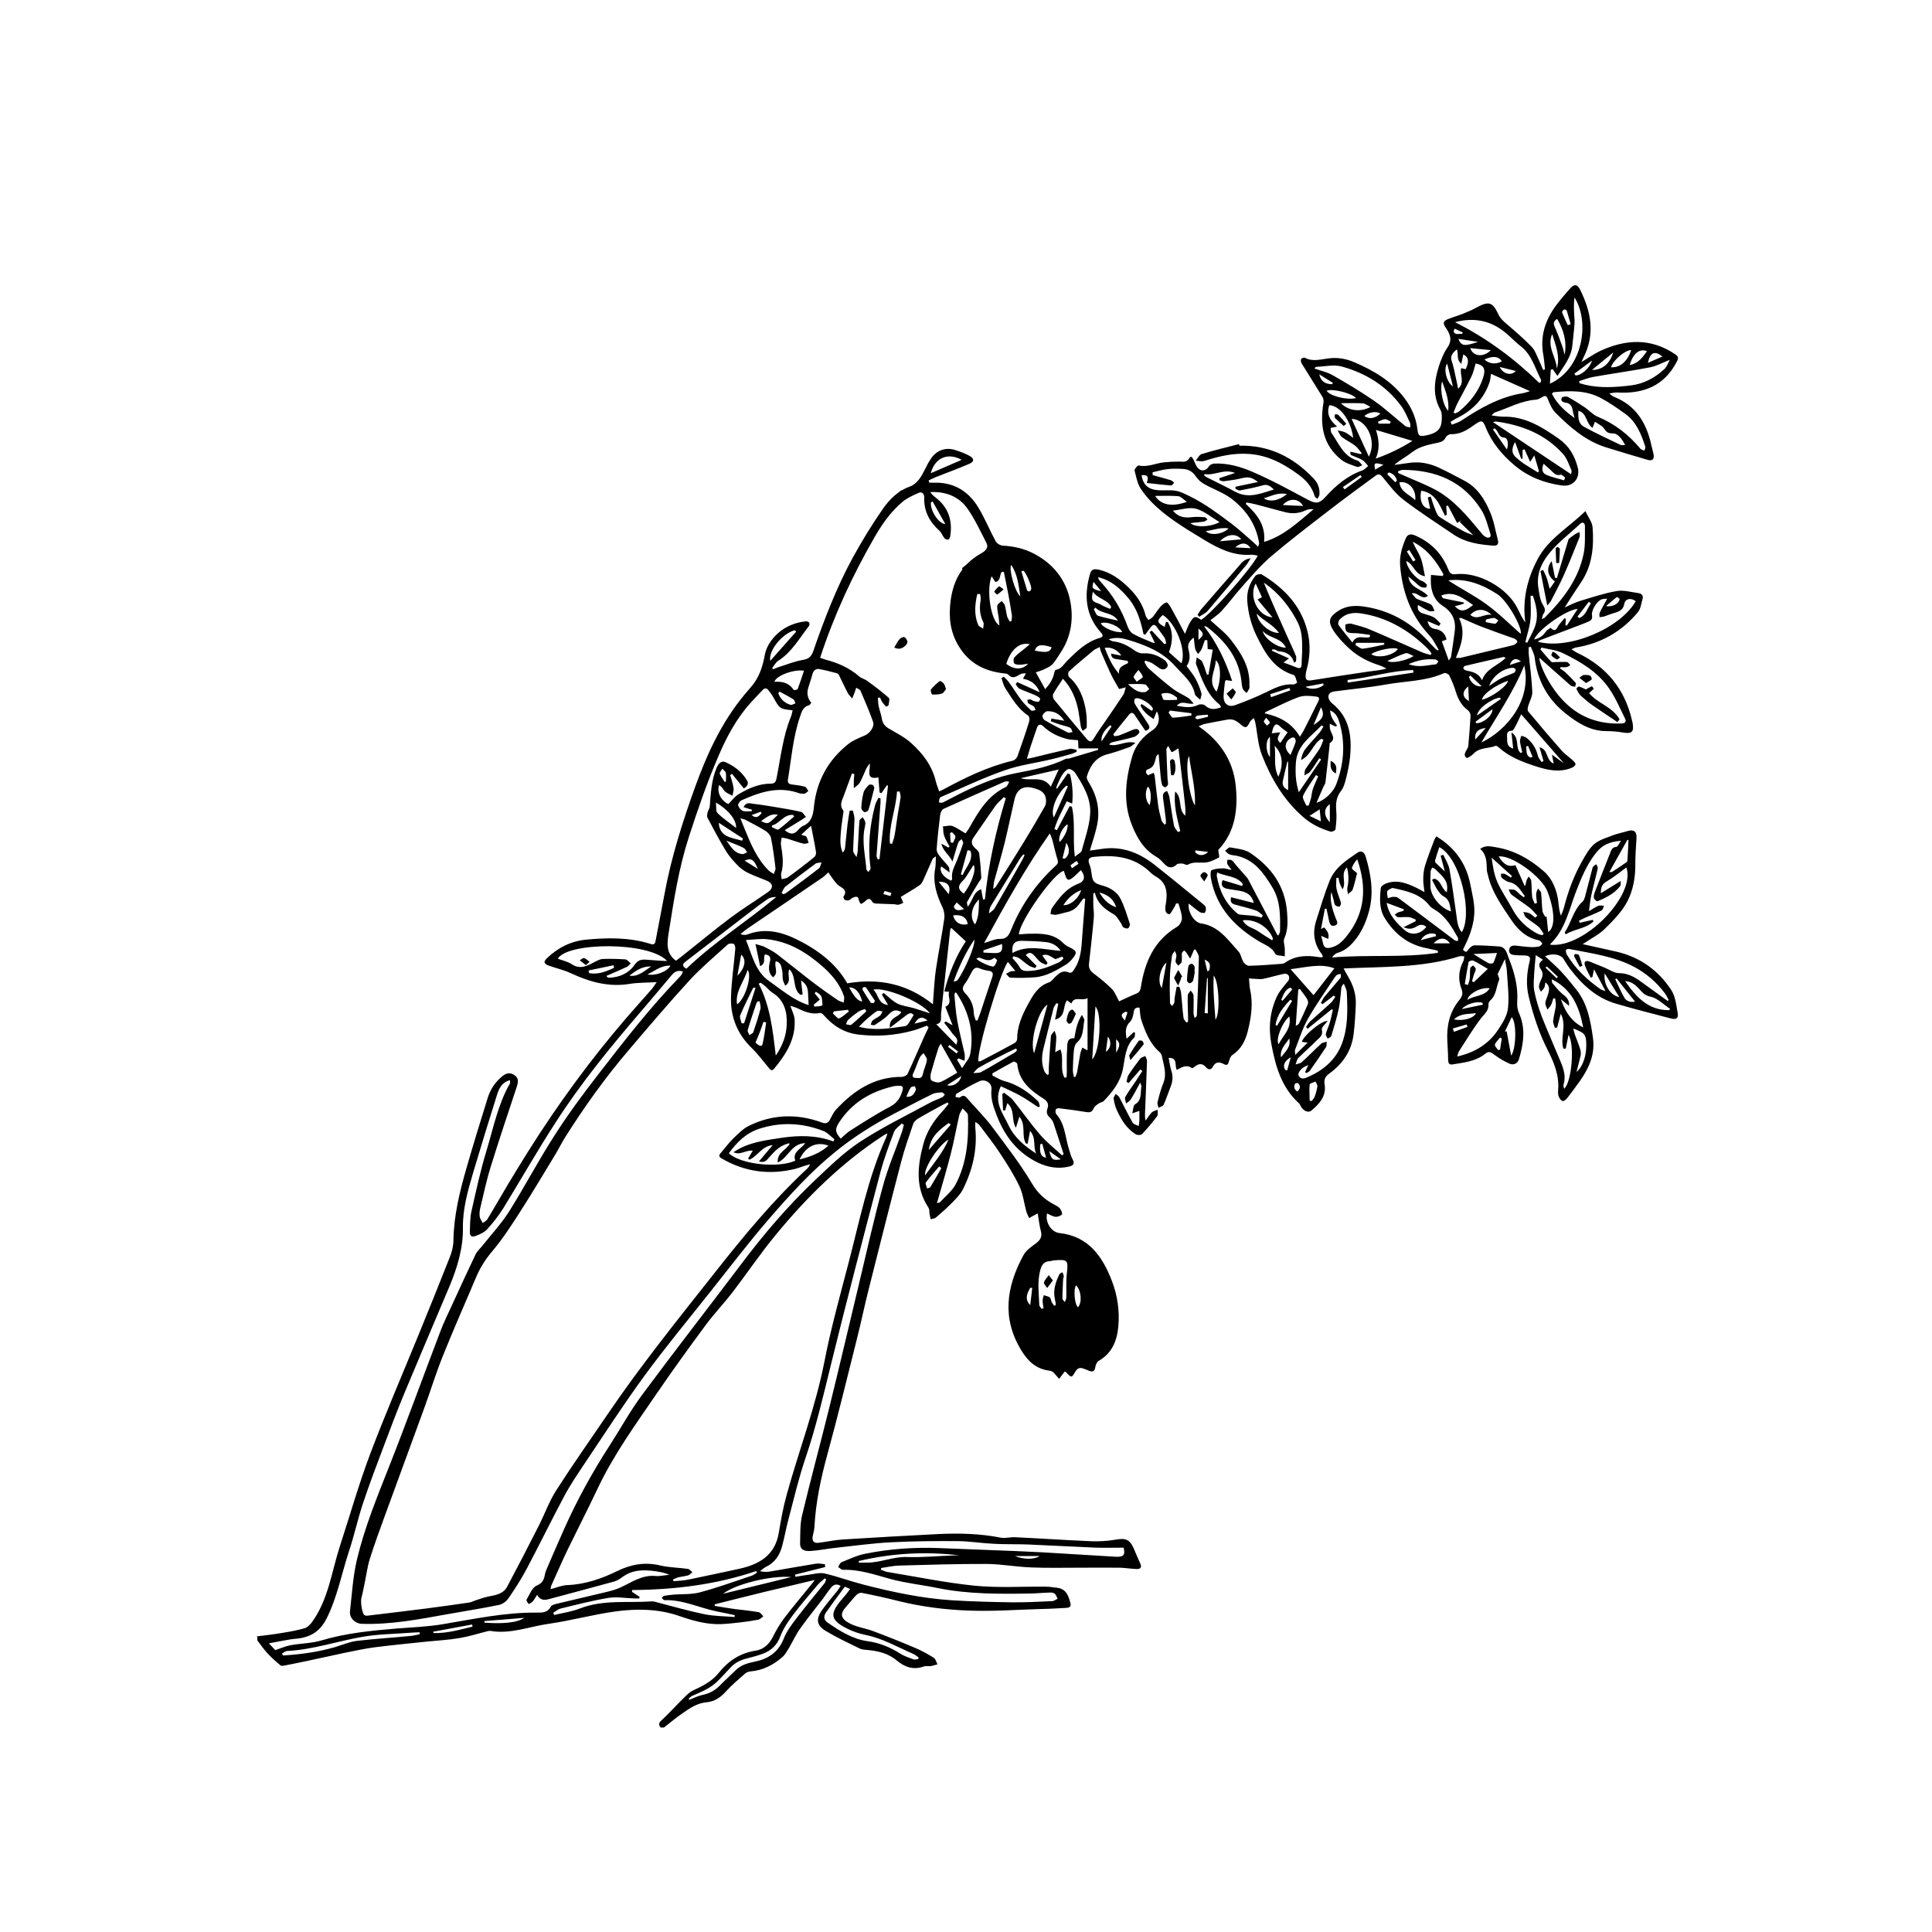 <?xml version="1.0" encoding="UTF-8"?><svg id="Layer_1" xmlns="http://www.w3.org/2000/svg" viewBox="0 0 144.57 144.57"><path d="m71.99,42.51c.22-.16.43-.37.67-.46.11-.04.36.11.44.24.12.2-.06.35-.25.39-.26.05-.52.04-.78.06l-.08-.22Z"/><path d="m66.92,48.45c.14-.23.24-.45.39-.62.08-.09.27-.19.36-.15.11.04.21.21.23.33.02.09-.07.24-.16.31-.21.19-.45.32-.83.13Z"/><path d="m67.72,36.66c.04.06.17.21.14.24-.14.17-.31.32-.48.47-.06-.09-.18-.19-.18-.28,0-.25.16-.42.51-.44Z"/><path d="m70.79,51.57c-.1.11-.18.29-.31.33-.23.07-.48.08-.72.07-.05,0-.15-.31-.1-.37.19-.24.42-.45.66-.64.03-.03.23.1.3.19.08.1.1.24.17.42Z"/><path d="m19.21,122.45c.63-.08,1.27-.15,1.9-.26.57-.09,1.13-.19,1.68-.35.21-.06.41-.26.55-.45,1.24-1.7,1.47-3.78,2.1-5.71.75-2.3,1.41-4.63,2.26-6.88,1.13-2.99,2.4-5.93,3.61-8.89.79-1.94,1.58-3.88,2.35-5.84.16-.4.27-.84.27-1.26.03-1.84.46-3.6.96-5.35.51-1.77,1.05-3.53,1.6-5.29.2-.64.55-1.19,1.08-1.62.26-.22.54-.33.88-.13.37.22.34.52.23.87-.66,2-1.34,4-1.96,6.02-.32,1.02-.54,2.08-.79,3.12-.05.2-.06.42-.03.63.03.16.15.3.22.46.11-.09.27-.16.34-.27.53-.87,1.03-1.76,1.56-2.64.49-.82.99-1.63,1.49-2.43,2.21-3.52,4.66-6.87,7.37-10.02.63-.73,1.28-1.45,1.92-2.18.1-.12.18-.26.34-.49-.75.05-1.39.03-2,.13-1.56.26-2.99-.13-4.39-.78-.55-.26-1.15-.39-1.73-.6-.11-.04-.25-.13-.27-.22-.02-.09.08-.23.17-.31.83-.8,1.8-1.29,2.97-1.4,1.6-.15,3.19-.17,4.75.31.16.05.35.12.41-.18.22-1.19.46-2.38.68-3.57.51-2.76,1.36-5.42,2.31-8.05.89-2.45,1.98-4.81,3.67-6.84.23-.28.48-.55.7-.84.46-.64.68-1.36.82-2.13.07-.39.27-.8.51-1.11.64-.84,1.52-1.29,2.57-1.41.08,0,.21.04.24.11.04.06.02.2-.03.26-.71.91-1.28,1.95-2.29,2.59-.19.12-.3.36-.45.54.03.03.06.06.08.09.13-.05.27-.12.4-.16.61-.19,1.21-.44,1.83-.54.43-.07.62-.26.76-.64.83-2.4,1.74-4.76,2.95-6.99.69-1.26,1.45-2.5,2.27-3.68.5-.71,1.12-1.34,2.01-1.66.55-.2.86-.74,1.12-1.26.14-.29.29-.58.47-.84.41-.61,1.08-.86,1.79-.64.38.12.77.26,1.12.46.33.19.32.42-.03.57-.83.36-1.68.67-2.52,1-.18.07-.36.17-.54.25.02.06.03.12.05.17.21,0,.43,0,.64,0,1.36.05,2.36.74,3.03,1.86.49.81.85,1.7,1.3,2.53.09.16.34.31.52.32.83.04,1.61.22,2.34.6,1.41.74,2.36,1.9,2.69,3.42.3,1.38.12,2.77-.7,3.99-.2.3-.37.62-.61.87-.16.17-.41.27-.63.38-.19.09-.4.15-.61.22.24.44.46.83.7,1.26.32-.35.57-.72.67-1.18.02-.1.07-.27.13-.27.43-.06.6-.43.86-.69.71-.7,1.42-1.4,2.41-1.69.28-.08.29-.21.1-.41-1.17-1.3-1.27-2.8-.81-4.4.12-.4.4-.36.7-.29.8.19,1.45.64,2.04,1.19.67.62,1.2,1.33,1.42,2.24.03.12.14.22.21.33.11-.08.24-.14.33-.24.19-.24.35-.51.55-.74.13-.15.3-.3.47-.34.07-.02.24.23.32.37.36.64.7,1.29,1.06,1.98.15-.34.25-.66.42-.92.27-.42.37-.42.79-.13.74-.43,3.67-3.72,4.24-4.8-.17-.03-.33-.08-.49-.07-1.3.1-2.4-.44-3.47-1.08-.43-.26-.86-.52-1.29-.79-1.32-.84-2.6-1.73-3.49-3.04-.27-.4-.36-.92-.48-1.4-.02-.1.23-.39.31-.37.66.15,1.24-.16,1.86-.23.39-.04.78-.06,1.17-.06.29,0,.55.09.76-.26.14-.23.25,0,.33.16.09.21.18.45.34.61.25.26.6.16.79-.15.07-.11.25-.2.38-.21,1.01-.05,1.99.23,2.89.62,1.42.61,2.78,1.36,4.15,2.09.59.31.85.29,1.3-.21.78-.86,1.65-1.6,2.77-1.99.16-.06.29-.22.43-.33-.14-.15-.26-.34-.44-.45-.26-.15-.56-.24-.84-.37-.04-.02-.06-.09-.05-.25.26.06.51.12.77.18l.08-.07c-.17-.19-.31-.42-.51-.57-.31-.24-.68-.4-.98-.64-.14-.11-.21-.32-.31-.49.18.04.38.06.55.14.2.1.38.25.61.41-.18-1.33-.99-2.4-1.79-2.44-.22.64.03,1.14.59,1.6-.25.05-.35.07-.49.1.02.13,0,.28.06.37.54.76.87,1.72,1.87,2.05.07.02.14.04.19.09.09.09.17.19.25.29-.13.04-.29.15-.39.12-.4-.15-.84-.27-1.17-.53-1.39-1.1-1.62-2.59-1.35-4.24.03-.15.01-.34-.07-.47-.51-.84-1.04-1.65-1.55-2.49-.06-.09-.09-.24-.05-.34.02-.06.21-.13.28-.1.61.33,1.24.1,1.85.04.65-.07,1.24.04,1.84.29,1.46.63,2.8,1.41,3.78,2.71.51.69.85,1.44.95,2.29.06.53.15.58.66.48.59-.12,1.08-.33,1.15-1,.03-.31.05-.67-.09-.92-.59-1.06-.46-2.12-.13-3.19.16-.52.37-1.04.67-1.48.4-.58.15-1.06-.15-1.49-.25-.36-.12-.5.18-.62.37-.15.77-.26,1.14-.41.35-.14.7-.29,1.02-.47.87-.47,1.18-.41,1.59.48.17.37.43.59.72.83.62.53,1.23,1.06,1.8,1.65.25.26.37.65.53.98.12.24.21.49.32.74.05-.01.09-.02.14-.04-.04-.35-.06-.7-.12-1.05-.27-1.4.13-2.63.96-3.75.32-.43.67-.83,1.02-1.23.33-.37.55-.36.77.07.82,1.65,1.14,3.33.25,5.07-.05.09-.08.2-.15.34.49-.29.91-.59,1.36-.81,1.92-.9,3.82-1.01,5.65.23.23.15.27.28.13.54-.95,1.85-2.53,2.44-4.49,2.32-.15,0-.3.03-.57.07.17.13.24.21.32.24,1.67.65,2.47,1.97,2.83,3.64.05.22.11.43.16.65.08.38-.07.55-.44.44-1.05-.3-2.09-.62-3.13-.94-1.52-.48-2.68-1.5-3.77-2.59-.26-.26-.42-.65-.56-1-.1-.25-.19-.31-.42-.17-.15.09-.32.19-.49.2-1.1.08-2.05.62-3.07.96-.07.02-.11.1-.24.22.34.04.6.09.85.09,1.63-.04,2.91.76,4.18,1.65.77.54,1.18,1.25,1.42,2.15.2.75-.29,1.47-1.18,1.35-1.32-.18-2.51-.64-3.54-1.5-.95-.8-1.72-1.72-2.18-2.88-.2-.51-.31-.52-.77-.2-.55.39-1.1.77-1.83.74-.13,0-.33.13-.39.26-.14.28-.35.33-.63.39-.65.14-1.3.26-1.86.69-.42.33-.91.58-1.35.96.34-.05.69-.08,1.03-.14.79-.13,1.54,0,2.25.32.67.31,1.33.66,1.98,1.01.97.51,1.52,1.4,1.92,2.36.28.65.39,1.37.57,2.06.08.3-.02.46-.36.43-1.04-.08-2.06-.23-2.95-.83-1.26-.86-2.55-1.68-3.76-2.61-.6-.46-1.06-1.1-1.55-1.69-.18-.21-.31-.27-.52-.11-1.17.86-2.35,1.72-3.5,2.61-1.45,1.12-2.91,2.23-4.31,3.42-.76.65-1.42,1.42-2.09,2.17-.56.62-1.06,1.3-1.63,1.93-.26.28-.59.49-.84.69.52.49,1.09.91,1.51,1.44.78,1,1.47,2.06,1.41,3.42,0,.08.02.18-.01.25-.05.12-.13.23-.2.34-.1-.1-.23-.19-.28-.31-.07-.16-.08-.35-.1-.53-.19-1.79-1.22-3.05-2.57-4.1-.05-.04-.12-.06-.23-.05.95,1.22,1.6,2.57,2.1,4.09-.22-.03-.33-.05-.46-.07-.03.04-.08.08-.08.13-.04.36-.09.72-.1,1.09-.01.55.35.85.88.65.77-.28,1.54-.59,2.28-.95.66-.32,1.29-.66,2.06-.59.09,0,.29-.13.28-.15-.07-.2-.13-.52-.26-.56-1.47-.45-2.14-1.64-2.75-2.88-.41-.83-.65-1.72-.72-2.66-.05-.71.18-1.33.6-1.87.08-.11.38-.18.49-.11,1.63.99,2.9,2.28,3.4,4.19.26,1.01.22,2.02-.07,3.02-.03.11-.04.22-.05.33-.03.31.09.43.42.38,1.44-.23,2.87-.45,4.31-.66.43-.06.86-.09,1.32-.22-.17-.08-.34-.18-.52-.24-.84-.26-1.61-.66-2.26-1.25-.44-.4-.86-.85-1.19-1.35-.42-.66-.33-1,.26-1.41.73-.51,1.49-.5,2.33-.34,1.9.35,3.43,1.31,4.69,2.75.14.16.3.3.45.45.02.02.05.03.15,0-.14-.25-.28-.5-.43-.74-.12-.19-.27-.36-.42-.52-1.28-1.44-1.88-3.15-2.04-5.04-.06-.73.14-1.41.43-2.07.13-.31.39-.32.64-.22,1.18.49,2.03,1.33,2.51,2.51.11.28.2.45.55.41,1.71-.21,3.91,1.02,4.66,2.57.17.35.33.7.58,1.05-.24-1.7.14-3.28.92-4.75.8-1.52,2.3-2.35,3.57-3.59.21.45.51.82.54,1.21.11,1.44-.02,2.86-.86,4.11-.42.62-.82,1.25-1.23,1.89.36-.16.73-.36,1.12-.48.92-.28,1.84-.59,2.78-.75.51-.09,1.07.08,1.61.15.23.03.4.18.32.44-.1.34-.14.74-.35.99-1.22,1.47-2.79,2.35-4.67,2.65-.07.01-.14.06-.3.13.19.11.3.2.43.26,2.18,1.03,3.56,2.7,4.1,5.06.01.05.03.11.04.16.12.72-.04.86-.75.74-.4-.07-.81-.1-1.21-.1-1.21,0-2.17-.62-3.06-1.33-1.33-1.06-2.1-2.45-2.3-4.15-.03-.29-.19-.56-.29-.83l-.16.03c0,.16-.01.32,0,.48.09.96.23,1.91.27,2.87.01.34-.2.68-.3,1.03-.04.13-.08.33-.02.41.83,1,1.68,2,2.54,2.97.23.26.53.45.79.69.09.09.23.21.22.31,0,.1-.16.21-.27.26-.93.39-1.85.17-2.74-.12-.98-.32-1.95-.69-2.74-1.41-.06-.05-.17-.13-.22-.11-.54.22-1.19.1-1.65.58-.14.15-.46.37-.53.32-.27-.18-.08-.44.04-.66.04-.07.08-.15.09-.23.06-.75.13-1.51.17-2.26,0-.14-.09-.33-.2-.41-.46-.34-.72-.8-.89-1.34-.13-.44-.31-.87-.51-1.28-.05-.09-.29-.2-.38-.16-1.39.62-2.9.59-4.35.85-1.28.23-2.58.35-3.87.52-.44.06-.57.39-.3.75.04.05.1.1.15.15,1.31,1.05,1.48,2.49,1.33,4.02-.05.51-.16,1.02-.28,1.52-.09.35-.18.73-.39,1-.36.46-.41.94-.36,1.49.04.46,0,.93-.06,1.4,0,.07-.27.2-.37.16-.73-.22-1.39-.53-2.01-1.06-1.48-1.28-2.43-2.89-3.12-4.66-.3-.77-.34-1.63-.5-2.45-.02-.11-.08-.22-.11-.33-.09.09-.22.16-.28.27-.25.5-.33.53-.75.17-.28-.24-.56-.4-.95-.32-.56.11-1.13.2-1.69.32-.13.03-.24.09-.46.18,1.61,1.1,2.57,2.57,2.77,4.38.19,1.76,0,3.51-1.3,4.87.02.21.11.54.05.57-.34.18-.71.36-1.08.38-.43.02-.85-.08-1.26.16-.09.05-.27-.08-.41-.09-.14,0-.33-.01-.41.07-.29.28-.6.29-.88,0-.2-.21-.4-.44-.65-.58-.95-.55-1.45-1.43-1.83-2.39-.68-1.71-.46-3.46.04-5.15.23-.78.78-1.45,1.5-1.92.48-.31.62-.9.33-1.42-.08.2-.15.37-.24.58-.43-.29-.79-.58-.98-1.02.03-.04.06-.07.09-.11.25.17.5.34.76.52.04-.07.08-.1.08-.13,0-.32-1.06-.98-1.33-.79-.07.05-.09.26-.04.35.17.31.37.59.57.88.15.23.31.46.46.7.17.27.04.4-.22.48-.26-.39-.53-.76-.77-1.14-.13-.21-.28-.29-.45-.08-.41.49-.8.99-1.19,1.49l.09.13c.12-.02.25-.02.36-.06.33-.12.65-.27.97-.4.22-.09.48-.16.54.14.02.09-.23.32-.39.37-.52.16-1.06.26-1.59.39-.1.03-.2.07-.29.18.63.21,1.23-.33,1.97-.12-.2.15-.31.27-.45.32-.55.2-1.1.39-1.67.54-.86.23-1.27.86-1.51,1.64-.04.12.04.29.11.41.63.99.89,2.06.66,3.21-.13.64-.35,1.26-.55,1.94.27-.04.56-.07.85-.12,1.5-.24,2.79.25,3.95,1.15,1.22.96,2.42,1.95,3.62,2.93.1.08.22.17.25.27.03.13.02.31-.06.41-.03.05-.27.03-.37-.03-.29-.19-.55-.42-.84-.65-.09.6.4,1.42.92,1.49,1.32.19,2,1.22,2.79,2.08.2.21.23.57.39.82.08.13.28.28.42.27.78-.02,1.57-.08,2.35-.14.11,0,.24-.02.32-.08.78-.55,1.64-.58,2.53-.43.07.01.14.01.21.02.03,0,.05-.02.11-.04-.03-.07-.04-.15-.09-.21-.58-.76-.7-1.6-.41-2.5.32-1,.61-2,1-2.97.39-.99,1.26-1.55,2.1-2.12.27-.18.49-.06.61.33.4,1.36.62,2.72.22,4.13-.23.81-.56,1.55-1.11,2.19-.33.39-.71.71-1.22.85-.16.05-.3.18-.42.35,2.65-.23,5.3.04,7.92-.35,0-.05,0-.1,0-.16-.29-.06-.57-.13-.86-.19-1.4-.27-2.41-1.1-3.13-2.28-.4-.67-.36-1.46-.28-2.21.01-.13.22-.28.37-.34.83-.33,1.59-.03,2.33.33.16.08.31.16.57.3-.04-.38-.1-.66-.09-.94,0-.34.03-.69.13-1.02.2-.65.45-1.28.69-1.92.03-.09.09-.17.16-.29.18.12.34.22.5.34,1.11.83,1.79,1.92,2.05,3.3.15.76.35,1.49.28,2.28-.08.93-.43,1.75-.84,2.57.24.22.24.2.43-.04.1-.14.29-.29.44-.29.6,0,1.2.04,1.8.08.55.03.62.54.76.89.42,1.04.71,2.12.63,3.26-.02.28.02.6.14.85.51,1.16.33,2.3-.01,3.44-.1.33-.41.48-.74.32-.39-.18-.77-.4-1.11-.66-.25-.2-.42-.28-.68-.06-.71.57-1.59.65-2.44.79-.27.05-.32-.12-.33-.35,0-.47-.04-.94-.06-1.41-.06-1.13.17-2.17.9-3.06.21-.25.29-.49.17-.8-.28-.72-.23-1.42.13-2.11.05-.09.04-.21.07-.36-.15,0-.27-.03-.36,0-2.8.88-5.71.77-8.67.91.13.24.22.42.32.58.4.66.63,1.38.59,2.15-.03.73-.07,1.45-.16,2.17-.15,1.27-.82,2.25-1.84,2.98-.31.22-.39.46-.33.81.14.86-.39,1.43-.97,1.93-.22.2-.54.07-.73-.18-.09-.11-.13-.26-.22-.35-1.3-1.18-1.75-2.75-2.06-4.4-.24-1.26-.12-2.48.43-3.64.15-.31.39-.57.6-.85.08-.11.2-.21.26-.33.13-.26-.06-.53-.35-.47-.53.11-1.04.27-1.57.38-.18.04-.39,0-.58,0-.15,0-.29-.03-.47-.04.03.33.03.61.09.88.23,1.04.07,2.06-.18,3.07-.18.72-.5,1.36-1.16,1.79-.13.09-.2.3-.25.47-.06.23-.14.34-.37.21-.34-.18-.63-.2-.84.2-.14.26-.34.22-.51.03-.27-.31-.54-.29-.84-.04-.06.05-.18.13-.21.11-.4-.3-.76-.07-1.13.13-.19-.33.1-.91-.61-.9.07.33.1.66.2.97.14.41.1.79-.05,1.18-.18.45-.33.92-.53,1.36-.05.11-.25.15-.38.23-.03-.15-.11-.31-.07-.44.12-.49.25-.97.44-1.44.27-.7,0-1.35-.12-2.01-.02-.11-.11-.23-.2-.31-.72-.64-1.04-1.5-1.34-2.38-.09-.28-.09-.6-.13-.92-.28-.02-.4.06-.44.34-.03.25-.1.55-.27.72-.37.36-.35.75-.26,1.27.2-.19.37-.35.54-.5.03.02.07.04.1.06-.03.12,0,.29-.08.36-.67.65-.67,1.54-.84,2.37-.2.95-.77,1.69-1.43,2.37-.09.09-.26.1-.37.18-.14.1-.32.21-.38.36-.11.26-.25.33-.52.29-.69-.11-1.38-.21-2.07-.29-.08-.01-.23.04-.25.09-.03.1-.03.27.03.34.66.73.67,1.7.94,2.57.09.28.15.57.29.82.19.33.04.47-.25.54-.83.2-1.62.06-2.37-.3-1.51-.74-2.47-1.98-3.06-3.53-.24-.63-.47-1.25-.39-1.95.05-.46-.46-.8-.91-.6-.6.27-1.16.62-1.72.94-.05.03-.04.16-.06.24.12.01.27.08.34.02.2-.15.33-.16.5.04.62.72,1.31,1.39,1.88,2.15,1.04,1.39,2.11,2.77,3,4.26.44.74.97,1.22,1.69,1.59.15.08.31.16.41.29.09.12.2.39.14.44-.11.11-.33.19-.49.17-.21-.02-.41-.16-.62-.25-.16.65.31,1.4.93,1.47,2.18.24,3.22,1.76,3.92,3.58.42,1.09.59,2.25.48,3.43-.1,1.07-.48,1.98-1.46,2.55-.14.08-.24.3-.26.47-.05.31-.18.38-.46.28-.14-.06-.28-.12-.43-.17-.25-.09-.44-.05-.6.22-.28.49-.3.48-.69.06-.03-.03-.07-.04-.11-.06-.14.19-.28.37-.42.55-.15-.17-.29-.35-.46-.51-.08-.07-.2-.1-.31-.11-.96-.13-1.57-.71-2.05-1.5-1.49-2.42-1.12-4.8.16-7.15.2-.36.59-.62.94-.88.33-.25.47-.51.35-.93-.11-.41-.15-.84-.23-1.3-.12.06-.18.09-.23.12-.14.07-.28.15-.41.23-.08-.17-.17-.34-.22-.52-.17-.63-.24-1.3-.52-1.88-.4-.85-.92-1.66-1.44-2.45-.45-.69-.97-1.34-1.46-2-.09-.12-.19-.24-.39-.34,0,.15-.01.3,0,.45.16,1.62-.21,3.15-.93,4.59-.19.38-.51.69-.81,1-.38.39-.79.75-1.2,1.1-.1.09-.26.09-.4.14-.03-.13-.05-.25-.08-.38-.03-.16,0-.35-.08-.48-1-1.51-.83-3.1-.4-4.73.25-.96.77-1.76,1.43-2.48.17-.18.31-.38.47-.57-.02-.03-.05-.07-.07-.1-.11.05-.23.1-.34.16-.64.35-1.28.69-1.9,1.06-.14.09-.29.24-.34.39-.32.94-.65,1.87-.9,2.83-.83,3.17-1.63,6.36-2.43,9.54-.32,1.26-.58,2.53-.9,3.79-.72,2.86-1.41,5.72-2.19,8.56-.49,1.79-.87,3.58-.97,5.44-.01.23-.09.47-.13.7-.06.31.07.51.4.48.61-.07,1.22-.21,1.83-.25,2.41-.15,4.81-.29,7.22-.41,1.54-.07,3.08-.03,4.61.27.35.07.73-.05,1.09-.03,1.9.09,3.81.22,5.71.3.58.02,1.17-.01,1.75-.11.83-.15,1.12-.04,1.45.73.15.35.29.7.45,1.04.13.27.04.42-.24.42-.43-.01-.86-.09-1.29-.1-.98-.01-1.97,0-2.95,0-1.23,0-2.46.03-3.69-.02-1.1-.04-2.2-.25-3.3-.26-2.19-.01-4.38.06-6.56.12-.45.01-.9.12-1.35.18,0,.04-.02.09-.03.13.17.06.33.14.5.17,2.18.36,4.35.81,6.55,1.03,1.75.17,3.53.05,5.3.07.28,0,.55.05.83.08.7.08.87.62,1.01,1.17.07.27-.12.33-.35.34-.6.03-1.2.07-1.81.08-1.81.05-3.62.19-5.42.12-1.79-.06-3.57-.29-5.31-.72-.91-.23-1.82-.43-2.74-.61-.12-.02-.29.07-.39.16-.27.28-.51.6-.77.89-.53.57-.36.93.35,1.28.51.25,1.1.32,1.63.52,1.07.4,2.13.82,3.18,1.27.48.2.95.46,1.4.74.14.09.19.32.28.49-.16.04-.31.1-.47.13-.19.03-.4-.03-.58.04-.76.27-1.42.03-1.99-.45-.64-.54-1.38-.71-2.17-.79-.22-.02-.46-.03-.65-.13-.84-.41-1.69-.81-2.49-1.29-.69-.41-.77-.88-.3-1.55.35-.5.76-.97,1.15-1.45.09-.11.16-.24.25-.38-.34-.2-.56-.07-.73.15-.21.25-.38.52-.57.78-.58.76-1.18,1.49-1.73,2.27-.32.45-.55.96-.83,1.44-.15.24-.29.51-.5.69-.68.59-1.45.99-2.37,1.07-.16.01-.34.08-.45.19-.48.43-.98.84-1.41,1.32-.4.45-.87.75-1.43.8-.72.06-1.26.44-1.81.82-.48.33-.93.71-1.39,1.07h-.25c-.14-.19-.17-.32.05-.52.57-.53,1.09-1.11,1.65-1.66.22-.22.45-.46.72-.59.72-.33,1.42-.68,1.92-1.31.72-.9,1.6-1.49,2.76-1.67.6-.09,1.02-.48,1.3-1.03.25-.5.53-.99.87-1.43.67-.88,1.39-1.72,2.08-2.58.07-.09.14-.18.18-.25-1.25.3-2.5.59-3.75.89-1.24.3-2.49.62-3.73.93,0,.04,0,.08,0,.12.49.08.98.16,1.47.23.61.08,1.22.13,1.83.24.13.02.22.2.34.31-.13.09-.24.22-.38.25-.46.09-.94.16-1.41.21-.44.05-.89.1-1.33.12-1.1.05-2.14-.25-3.16-.6-1.57-.55-3.18-.56-4.77-.35-1.68.23-3.34.69-5.02.93-1.44.2-2.85.79-4.35.53-.07-.01-.14,0-.21.02-.69.17-1.37.39-2.07.51-.82.14-1.66.19-2.49.27-1.31.14-2.61.26-3.92.43-.74.1-1.48.26-2.22.41-.91.19-1.82.4-2.73.59-.57.12-1.14.24-1.72.35-.12.02-.28.06-.35,0-.35-.29-.69-.59-1-.93-.27-.29-.49-.63-.74-.94,0-.08,0-.17,0-.25Zm50.26-45.58s-.07-.08-.11-.12c-.35.13-.69.27-1.05.37-1.32.36-2.65.46-4.03.3-1.14-.13-1.95-.67-2.66-1.48-.06-.07-.18-.15-.25-.14-.62.13-1.16-.09-1.69-.35-.16-.08-.34-.12-.54-.19.13.39.3.7.32,1.02.09,1.48-.65,2.62-1.54,3.7-.17.2-.28.06-.4-.08-.42-.5-.81-1.04-1.28-1.49-1.07-1.04-1.58-2.32-1.54-3.77.03-1.21.22-2.43.32-3.64.01-.13-.04-.34-.12-.37-.13-.05-.35-.04-.45.05-.95.87-1.95,1.7-2.82,2.64-1.56,1.7-3.06,3.47-4.56,5.23-1.77,2.07-3.35,4.28-4.8,6.58-.27.44-.5.91-.77,1.35-.83,1.36-1.64,2.73-2.5,4.07-.67,1.05-1.35,2.11-2.14,3.05-.53.62-.94,1.27-1.25,2.01-.83,1.97-1.7,3.92-2.49,5.9-.5,1.25-.9,2.55-1.36,3.82-.98,2.69-1.97,5.37-2.95,8.06-.39,1.08-.79,2.15-1.13,3.24-.18.55-.25,1.14-.37,1.71-.09.42-.16.84-.27,1.25-.07.25.04,1.11.22,1.26.06.04.15.06.23.05,1.47-.18,2.95-.35,4.42-.54,1.08-.14,2.16-.29,3.24-.45.13-.02.26-.1.39-.14.31-.1.62-.22.94-.29.56-.12,1.16-.17,1.47-.75.81-1.52,1.6-3.05,2.38-4.59.44-.87.77-1.81,1.3-2.63,1.21-1.89,2.5-3.72,3.76-5.57,2.51-3.71,5.32-7.19,8.09-10.7,2.16-2.74,4.37-5.42,6.93-7.8.09-.08.15-.21.22-.31-.42.07-.77.25-1.14.34-1.94.47-3.77.22-5.5-.79-.28-.16-.15-.3-.01-.46.3-.35.58-.73.91-1.05.36-.34.72-.72,1.16-.93,1.77-.87,3.61-.92,5.46-.24.31.11.46.03.6-.23.14-.26.26-.54.46-.75,1.33-1.43,2.87-2.45,4.92-2.44.14,0,.37-.11.42-.22.44-.93.84-1.88,1.26-2.82.1-.22.21-.44.32-.67Zm-3.09,7.95c-.17.09-.25.12-.31.17-3.11,2.03-5.72,4.61-8.06,7.46-1.12,1.36-2.11,2.83-3.18,4.23-.64.83-1.37,1.6-2,2.44-1.25,1.69-2.48,3.39-3.67,5.13-1.59,2.33-3.26,4.62-4.47,7.2-.71,1.5-1.47,2.98-2.2,4.48-.43.89-.82,1.8-1.23,2.7-.04.08-.04.17-.06.29.45-.12.85-.3,1.26-.31,1.33-.05,2.56-.48,3.73-1.05,1.04-.51,2.07-.69,3.21-.42.68.16,1.39.16,2.08.26.12.02.22.16.33.24-.1.08-.19.2-.31.24-.24.07-.49.09-.74.15-.14.03-.27.11-.4.16.01.04.03.09.04.13.37-.04.75-.04,1.11-.12,1.26-.26,2.52-.53,3.77-.8,1.52-.33,2.72-1,3-2.72.16-.98.34-1.96.61-2.91.91-3.28,2.13-6.47,2.79-9.83.48-2.48,1.16-4.92,1.8-7.37.84-3.2,1.47-6.46,2.85-9.5.02-.05.03-.1.07-.25Zm3.9-25.6c.13-.06.22-.1.3-.14,1.66-.9,3.35-1.72,5.21-2.16.14-.03.3-.2.35-.34.31-.87.61-1.74.88-2.62.04-.12,0-.37-.09-.42-.78-.51-1.22-1.31-1.71-2.05-.14-.22-.19-.5-.28-.75l.17-.1c.14.14.29.27.4.43.31.43.59.89.91,1.31.22.29.48.54.75.79.05.05.21-.02.32-.03-.04-.09-.06-.21-.12-.27-.13-.1-.3-.15-.43-.25-.05-.04-.04-.16-.06-.25.08-.01.16-.05.23-.03.08.01.15.09.22.11.12.03.26.08.38.06.06,0,.15-.21.12-.24-.08-.1-.2-.17-.32-.23-.41-.18-.83-.32-1.23-.51-.12-.06-.19-.22-.28-.33.04-.05.08-.11.12-.16.54.24,1.08.49,1.68.76-.24-.61-.66-.9-1.25-1.01.09-.17.16-.29.22-.4-.21-.02-.37.02-.51.11-.28.18-.54.29-.81-.02-.06-.07-.2-.08-.31-.09-1.29-.14-2.39-.62-3.18-1.71-.72-.99-.96-2.08-.87-3.29.13-1.71.75-3.09,2.31-3.97.27-.15.62-.39.41-.8-.44-.86-.85-1.74-1.39-2.53-.65-.94-1.65-1.32-2.81-1.27.11.16.24.29.39.4.98.75,1.3,1.75,1.1,2.94-.01.08-.09.21-.15.22-.09.01-.23-.04-.28-.11-.14-.17-.21-.41-.37-.55-.75-.68-1.18-1.48-1.14-2.51,0-.27-.17-.45-.44-.32-.4.18-.83.37-1.16.64-.89.74-1.55,1.68-2.13,2.69-1.64,2.85-3.02,5.82-4.06,9,.12.04.26.1.4.14.93.24,1.79.62,2.53,1.26.17.15.43.2.61.34.55.4,1.09.81,1.6,1.26.09.08,0,.36-.02.54,0,.05-.17.12-.19.11-.11-.11-.21-.23-.3-.36-.06-.1-.1-.21-.15-.32-.05.01-.11.02-.16.04.02.2.02.41.06.61.06.3.18.59.23.89.05.33.18.57.47.75.58.35,1.22.66,1.72,1.11.87.78,1.58,1.7,1.86,2.89.06.25.17.5.26.77ZM20.56,123.49c.46-.15.81-.31,1.18-.38.77-.14,1.58-.14,2.32-.36,1.84-.55,3.73-.73,5.63-.89,1.14-.09,2.3-.13,3.43-.32,2.33-.39,4.65-.89,7.03-.87.38,0,.82.03,1.06-.44.05-.1.23-.17.36-.2,1.23-.3,2.47-.58,3.71-.88.37-.09.75-.18,1.1-.34.86-.38,1.64-.98,2.67-.88.34.03.69-.06,1.04-.09-.34-.15-.67-.21-1-.26-.89-.13-1.76-.14-2.53.44-.18.13-.38.26-.59.32-1.64.45-3.28.89-4.93,1.33-.34.09-.63.06-.85-.33-.13.21-.22.38-.35.52-.07.08-.19.12-.29.17-.06-.11-.19-.27-.15-.33.23-.38.41-.9.76-1.05.46-.2.55-.47.62-.86.04-.19.12-.37.2-.55.41-.95.82-1.9,1.24-2.84.96-2.15,2.09-4.21,3.37-6.19.83-1.28,1.56-2.63,2.47-3.85,2.43-3.28,4.94-6.5,7.4-9.76,1.69-2.25,3.51-4.38,5.55-6.31,1.07-1.01,2.14-2.06,3.36-2.86,1.67-1.09,3.48-1.97,5.23-2.92.29-.16.62-.26.92-.41.07-.04.12-.13.18-.2-.07-.05-.15-.16-.21-.16-.24.02-.51.02-.72.13-.97.47-1.92.98-2.87,1.47-1.57.82-3.06,1.76-4.43,2.88-1.84,1.49-3.42,3.25-4.96,5.03-1.49,1.73-2.88,3.55-4.3,5.34-1.67,2.11-3.39,4.18-4.98,6.35-1.58,2.16-3.03,4.41-4.52,6.63-.52.78-1.05,1.56-1.49,2.39-.96,1.8-1.86,3.64-2.81,5.44-.41.77-.88,1.5-1.37,2.21-.16.23-.45.44-.72.49-1.27.26-2.56.46-3.84.69-2.12.38-4.24.79-6.41.72-.5-.02-.94-.44-.88-.95.15-1.29.22-2.6.52-3.86.56-2.35,1.47-4.59,2.36-6.84,1.34-3.39,2.58-6.82,3.88-10.23.26-.69.59-1.35.9-2.03.57-1.24,1.14-2.49,1.73-3.72.12-.26.36-.46.54-.69.66-.83,1.39-1.62,1.96-2.51,1.17-1.86,2.19-3.81,3.38-5.66,1-1.57,2.11-3.08,3.25-4.55,1.97-2.55,3.95-5.1,6.2-7.42.09-.09.13-.22.2-.35-.42-.14-.65.04-.86.28-.76.9-1.51,1.81-2.28,2.7-2.27,2.64-4.47,5.33-6.36,8.26-1.38,2.12-2.63,4.33-3.96,6.49-.34.54-.74,1.05-1.17,1.53-.21.24-.54.39-.85.51-.34.14-.49.02-.47-.33.02-.52.01-1.05.13-1.55.34-1.5.66-3,1.11-4.47.52-1.71.86-3.48,1.76-5.05.03-.06,0-.15,0-.24-.61.15-.83.64-.98,1.13-.61,1.94-1.21,3.89-1.79,5.84-.39,1.33-.77,2.68-.75,4.07.02,1.57-.43,3.01-1.02,4.42-1.12,2.65-2.25,5.3-3.36,7.96-.54,1.3-1.04,2.62-1.53,3.93-.54,1.42-1.08,2.85-1.56,4.29-.4,1.19-.66,2.43-1.06,3.62-.55,1.68-.87,3.43-1.68,5.04-.42.82-1.01,1.27-1.87,1.44-.29.06-.58.06-.87.11-.49.08-.97.18-1.57.29.23.25.39.41.47.5Zm42.85-49.91c2.36-.4,4.47.03,6.4,1.57.01-.22.02-.35.03-.48.06-.72.09-1.45.2-2.17.19-1.26.44-2.5.62-3.76.04-.28-.02-.62-.15-.88-.44-.92-.72-1.85-.53-2.88.05-.26.03-.54.05-.9-.14.11-.21.13-.24.19-.22.48-.42.97-.64,1.45-.08.18-.17.39-.31.5-.46.32-.94.59-1.44.9,0,0,.04.06.06.12.05.11.09.21.13.32-.12.05-.24.12-.37.14-.11.02-.22-.04-.33-.04-.45-.02-.91-.02-1.36-.05-.09,0-.22-.06-.26-.13-.18-.33-.35-.23-.55-.02-.08.08-.2.12-.3.19-.05-.09-.14-.18-.15-.28-.04-.34-.23-.29-.45-.2-.11.05-.2.17-.31.2-.09.03-.22.01-.3-.04-.06-.04-.12-.2-.09-.24.27-.38.07-.56-.25-.75-.18-.1-.32-.28-.45-.44-.15-.19-.28-.4-.44-.62-.17.15-.28.28-.41.37-1.87,1.28-3.75,2.55-5.62,3.82-.19.13-.36.28-.54.43.21.07.38.08.53.02,1.28-.49,2.5-.2,3.65.36,1.57.77,2.96,1.8,3.81,3.3Zm-8.61-15.7c-.05.04-.11.08-.16.12.09.32.2.63.25.96.03.19-.05.39-.08.59-.18-.1-.37-.18-.53-.3-.11-.08-.16-.22-.26-.33-.06-.07-.13-.11-.21-.18-.18.57.15,1.17.69,1.43.27-.27.48-.57.77-.74.74-.44,1.52-.79,2.4-.79.3,0,.39-.13.44-.42.31-1.54.47-3.12,1.08-4.6.06-.14.08-.31.12-.47-.96-.1-.96-.1-1.44-.97-.1-.18-.23-.35-.36-.52-.14-.2-.3-.18-.45-.02-.3.31-.6.63-.89.95-1.07,1.18-1.81,2.58-2.42,4.01-.85,1.97-1.55,4.01-2.21,6.05-.75,2.32-1.12,4.72-1.5,7.13-.12.77-.23,1.55.54,2.11.12-.09.24-.17.36-.27,1.23-.97,2.44-1.98,3.69-2.92.92-.69,1.9-1.29,2.84-1.95.44-.31.37-.67-.12-.86-.47-.19-.94-.36-1.39-.58-.27-.13-.53-.32-.74-.53-.32-.33-.64-.68-.88-1.07-.5-.82-.95-1.67-1.4-2.52-.05-.1-.02-.26,0-.38.04-.16.16-.31.17-.47.08-.98.12-1.96.51-2.88.13-.3.34-.57.66-.43.66.29,1.23.72,1.61,1.36.13.22.1.39-.23.61-.3-.37-.6-.75-.91-1.12Zm12.85,26.31c-.06-.04-.11-.08-.17-.12-.2.21-.48.38-.58.63-.38,1.01-.76,2.02-1.03,3.05-1.26,4.79-2.52,9.59-3.7,14.4-.57,2.32-1.11,4.64-1.88,6.91-.52,1.52-.88,3.08-1.29,4.63-.18.66-.29,1.33-.47,1.99-.18.69-.54,1.25-1.22,1.57-.16.08-.29.21-.44.32.3.07.55.06.79.02,1.13-.19,2.25-.4,3.38-.58.22-.04.46.02.69.04,0,.07.01.14.02.21-.75.19-1.51.38-2.26.57.01.05.02.11.03.16.32-.05.64-.11.96-.15.41-.05.84-.18,1.22-.1.99.23,1.95.59,2.93.84,2.18.56,4.39,1.03,6.64,1.17,1.48.09,2.97.13,4.45.15,1.01.01,2.01-.04,3.02-.09.13,0,.27-.12.4-.18-.07-.13-.11-.28-.21-.37-.09-.08-.26-.1-.39-.09-.46.01-.92.06-1.39.07-2.34.04-4.68.06-7-.41-1.16-.24-2.35-.36-3.5-.67-1.18-.32-2.32-.73-3.57-.69-.12,0-.24-.14-.36-.21.08-.13.14-.32.25-.36.59-.24,1.18-.52,1.8-.64,1.81-.36,3.64-.49,5.48-.42,1.28.05,2.55.1,3.83.15,1.32.05,2.63.1,3.95.17,1.82.1,3.64.23,5.46.33.6.03.72-.14.59-.68-.7,0-1.38.02-2.07,0-1.71-.07-3.42-.17-5.13-.24-.84-.03-1.68,0-2.52-.05-.89-.04-1.79-.19-2.68-.2-1.68-.01-3.37,0-5.05.09-1.34.07-2.68.26-4.01.4-.67.07-1.33.21-2,.25-.53.03-.76-.17-.75-.58.02-.7-.01-1.42.15-2.09.64-2.69,1.37-5.36,2.03-8.04.75-3.04,1.46-6.08,2.19-9.12.6-2.5,1.15-5.01,1.83-7.48.37-1.38.95-2.71,1.43-4.07.05-.15.08-.31.12-.46Zm20.53-16.58c-.06,0-.12,0-.17-.01-.05.12-.1.24-.17.34-.11.17-.26.48-.35.47-.31-.05-.31-.35-.28-.61,0-.06.02-.11.03-.17.13-.82.09-1.57-.75-2.04-.24-.13-.44-.35-.65-.53-1.18-.99-2.56-1.09-4.01-.94-.37.04-.44.22-.31.55.09.22.13.46.16.69.07.61.19.74.8.9.59.16,1.11.47,1.38,1.02.29.58.48,1.22.68,1.84.03.1-.04.3-.13.34-.08.05-.26-.01-.36-.08-.09-.07-.1-.22-.18-.32-.17-.23-.31-.52-.54-.65-.61-.35-1.15-.75-1.36-1.46-.02-.05-.03-.11-.04-.16-.04.03-.08.05-.12.08,0,.27,0,.54,0,.81,0,.32.07.65.04.96-.1,1.16-.23,2.31-.36,3.46-.04.33.08.54.34.74.48.36.95.74,1.37,1.16.24.25.36.61.54.93.43-.19.84-.4,1.27-.57.25-.1.32-.24.36-.49.29-1.87.98-3.49,2.71-4.52.19-.11.37-.43.36-.64,0-.37-.16-.74-.26-1.11Zm-27.48-15.01c-.05.06-.1.16-.16.17-.45.12-.55.48-.68.87-.52,1.52-.64,3.12-.9,4.69-.04.22.04.34.28.37.33.04.67.08.99.17.11.03.17.21.26.32-.1.07-.2.19-.31.2-.16.02-.34-.01-.49-.07-1.5-.5-2.87-.03-4.21.57-.12.05-.27.28-.25.37.05.17.2.36.36.42.2.07.44.02.67.02,0-.04,0-.07,0-.11-.2-.06-.39-.12-.62-.19.18-.41.49-.28.74-.25.54.06,1.08.15,1.62.24.65.11,1.3.21,1.93.36.15.03.25.25.38.38-.13.08-.25.17-.38.25-.39.24-.79.48-1.21.74.41.34.7.34.99,0,.11-.13.24-.25.39-.32.62-.27.74-.8.8-1.39.19-1.94,1.05-3.52,2.57-4.73.36-.29.82-.46,1.25-.65.36-.15.74-.65.61-1.02-.28-.79-.61-1.55-.94-2.32-.05-.1-.21-.16-.32-.23-.04.12-.08.24-.12.36-.06.15-.12.3-.18.45-.11-.14-.25-.26-.33-.41-.24-.45-.45-.92-.68-1.38-.02-.04-.08-.08-.13-.1-.43-.11-.86-.23-1.3-.31-.26-.05-.45.07-.53.36-.09.34-.21.67-.31,1q-.21.66.22,1.16Zm20.53,14.68s-.09-.04-.14-.06c-.1.12-.21.24-.3.38-.23.34-.53.57-.94.65-.27.06-.54.15-.81.2-.14.02-.28-.03-.43-.05.03-.14.02-.31.09-.42.53-.76,1.06-1.5,1.99-1.85.5-.19.54-.57.19-1.02-.97.95-1.01.95-1.27.06-.69.07-3.31,3.74-3.37,4.75.29-.02.58-.05.87-.05.89-.02,1.77,0,2.46.71.12.12.26.21.41.28.63.3.66.42.21.95-.12.14-.26.26-.41.36-.73.44-1.47.89-2.35.96-.6.05-1.2.05-1.81.03-.12,0-.23-.19-.34-.29.12-.06.24-.14.36-.18.07-.03.16-.02.34-.03-.22-.26-.39-.47-.56-.68-.59.78-2.33,6.67-2.21,7.44.07,0,.14,0,.2-.03.84-.44,1.68-.88,2.51-1.34.09-.05.19-.19.19-.28,0-.96.37-1.81.81-2.61.37-.68.75-1.38,1.58-1.65.18-.06.31-.27.46-.41.28-.26.55-.53.99-.34.24.1.33-.07.45-.25.4-.61.5-1.29.55-2,.08-1.07.16-2.15.25-3.22Zm-1.71-16.46c-.25.38-.5.73-.71,1.11-.05.1-.02.31.05.4.8.99,1.61,1.96,2.43,2.93.27.32.4.28.61-.08.22-.37.47-.72.72-1.08.48-.7.97-1.4,1.44-2.12.09-.13.1-.31.18-.55-.27.07-.43.12-.5.13-.23-.41-.44-.75-.61-1.11-.26-.55-.5-1.11-.74-1.67-.04-.1-.06-.21-.1-.36-.17.09-.32.14-.44.23-.64.53-1.27,1.06-1.88,1.61-.06.06-.05.33.03.4.77.68,1.1,1.57,1.26,2.54.06.4.07.81.06,1.21,0,.1-.19.19-.3.28-.05-.1-.12-.2-.14-.31-.07-.38-.11-.77-.18-1.16-.17-.89-.49-1.71-1.16-2.43Zm35.66-1.58c.09.68.7,1.87,1.39,2.73,1.21,1.51,2.78,2.24,4.73,2.17.28-.01.43-.11.3-.37-.37-.75-.7-1.53-1.17-2.22-.86-1.27-2.15-2.03-3.49-2.68-.48-.23-1.05-.28-1.59-.41-.03.05-.06.09-.08.14.27.31.53.63.81.92.06.06.23.02.35.02.28,0,.56-.02.83,0,.09.01.16.15.25.24-.1.05-.19.12-.3.14-.14.02-.29,0-.43,0-.01.03-.03.06-.04.1.15.11.31.2.44.33.25.24.49.48.72.74.05.05-.02.2-.03.3-.09-.02-.18-.02-.26-.05-.07-.03-.14-.09-.2-.15-.74-.65-1.48-1.31-2.2-1.95Zm-59.36,21.1c.47,1.16.7,2.36,1.74,3.08.95.66,1.84,1.45,2.95,1.79-.02-.37-.03-.66-.05-.95-.02-.36-.14-.65-.52-.89.05.41.08.72.12,1.03-.05.02-.1.04-.15.05-.64-.44-.29-1.38-.84-1.92-.21.39.21.88-.31,1.23-.07-.17-.15-.3-.18-.45-.04-.22,0-.45-.05-.67-.06-.29-.08-.64-.48-.71-.15.4.26.87-.21,1.2-.39-.36-.32-.79-.22-1.21.08-.35-.09-.47-.38-.5-.16.27.12.65-.36.88-.12-.55-.22-1.04-.35-1.66.31.1.5.13.67.21.32.17.66.33.94.55.94.72,1.86,1.48,2.81,2.2.57.43,1.15.84,1.74,1.24.13.09.3.12.45.18,0-.15.06-.32.02-.46-.31-.91-.89-1.61-1.62-2.25-1.21-1.06-2.53-1.86-4.15-2.03-.51-.05-1.04.04-1.57.06Zm23.67,16.1s.07-.05.1-.08c-.25-.78-.5-1.55-.76-2.33-.05-.15-.16-.3-.28-.41-.21-.19-.27-.39-.17-.67.1-.28.04-.52-.26-.71-.99-.63-1.88-1.33-2-2.63,0-.07-.23-.2-.28-.17-.53.28-1.05.58-1.58.88,0,.05,0,.11.01.16.28.14.55.32.84.4,1.01.26,1.83.82,2.56,1.52.09.08.1.26.14.39-.04.02-.08.04-.12.06-.45-.29-.89-.61-1.36-.87-.47-.26-.96-.47-1.44-.7-.56,1.19.16,2.03.57,2.91.44.93,1.21,1.58,2.08,2.13-.26-.51.02-1.15-.46-1.7-.07.39-.13.67-.18.96-.04,0-.08,0-.12,0-.38-.58.03-1.37-.5-2.02-.1.33-.18.58-.26.83-.37-.57-.04-1.32-.64-1.84-.07.22-.12.38-.16.54-.05,0-.11,0-.16,0-.02-.41-.04-.81-.06-1.22.04-.03.09-.07.13-.1.23.18.49.33.67.55.69.86,1.32,1.77,2.05,2.61.48.56,1.08,1.02,1.63,1.53Zm14.65-45.53c.05-.16.09-.21.08-.26-.22-1.42-.99-2.52-2.11-3.36-.61-.45-1.36-.7-2.02-1.08-.23-.13-.45-.33-.6-.55-.24-.37-.56-.55-.97-.57-.38-.02-.76-.03-1.13.01-.39.04-.76.16-1.14.24,0,.07,0,.14,0,.21.46.13.92.25,1.38.39.09.03.16.13.23.19-.08.07-.16.2-.23.2-.6-.05-1.2-.12-1.82-.19.18-.48.04-.63-.39-.58.13.75.51,1.08,1.31,1.13.21.01.42,0,.63,0,.75-.02,1,.12,1.7.46,1.13.56,2.12,1.31,3.11,2.05.57.43,1.08.92,1.62,1.38.1.09.19.18.34.32Zm-11.2,6.92c.18.09.26.15.34.16.6.06,1.12.32,1.6.67.18.14.45.25.67.23.61-.04,1.13.17,1.6.51.13.09.27.35.22.45-.1.23-.34.32-.6.16-.2-.13-.38-.28-.59-.4-.15-.08-.32-.12-.48-.18-.02.04-.04.08-.06.12.09.15.16.33.29.45.58.52,1.17,1.03,1.79,1.51.38.29.82.48,1.22.73.13.09.23.24.38.41-.46.09-.88-.29-1.26.16.57.11,1.07.19,1.59-.06.14-.07.41-.06.51.03.38.36.77.32,1.22.14-.06-.08-.09-.17-.15-.22-.95-.77-1.3-1.9-1.72-2.98-.06-.15.03-.35.04-.53.14.11.34.19.41.33.15.3.24.64.35.96.04,0,.08,0,.12,0,.11-.62.21-1.24.32-1.87-.15-.01-.27-.03-.38-.04-.01-.24-.02-.45-.03-.67-.09,0-.18,0-.19.02-.08.21-.14.44-.23.65-.06.14-.18.25-.27.37-.07-.12-.18-.24-.21-.37-.06-.26-.07-.54-.11-.86-.38.27-.49.58-.39.92.12.44.12.85-.15,1.21.24.33.49.62.67.95.19.34.33.71.44,1.08.04.14-.05.32-.09.49-.12-.11-.24-.21-.35-.32-.03-.03-.04-.07-.05-.11-.19-.91-.9-1.44-1.47-2.08-.95-1.08-2.19-1.56-3.49-1.96-.46-.14-.93-.24-1.53-.04Zm-17.19,10.34c-1.04.23-.59-.57-.67-1.03-.13.14-.2.27-.27.4-.16.34-.29.7-.47,1.02-.1.17-.29.28-.45.42,0-.19,0-.39,0-.58,0-.16.03-.32.04-.48-.06-.01-.12-.03-.18-.04-.2.55-.41,1.11-.61,1.66-.13.36-.35.71-.05,1.09.05.06.02.19,0,.29-.05.42-.13.83-.16,1.25-.04.54-.12,1.09.13,1.63.09-.1.16-.21.17-.32.07-.6.12-1.2.19-1.8.04-.34.11-.68.16-1.02.08,0,.16,0,.24,0,.04.21.12.42.12.62-.02.8-.08,1.6-.1,2.39,0,.15.17.31.25.47.03-.15.08-.31.09-.46.05-.75.07-1.51.13-2.26,0-.1.16-.18.24-.27.06.11.16.22.19.34.03.12,0,.25-.02.38-.25,1.07.03,2.12.11,3.17,0,.07.1.14.15.21.06-.08.13-.16.16-.25.02-.06-.01-.14-.02-.21-.18-1.54-.03-3.04.36-4.53.05-.2.17-.37.25-.56.05.01.11.03.16.04,0,.11,0,.22,0,.33-.1,1.32-.2,2.65-.3,3.97,0,.08.06.17.09.26.04,0,.09,0,.13-.01l.64-5.5s-.06-.01-.09-.02c-.13.19-.27.38-.4.58l-.14-.04c-.03-.35-.06-.71-.09-1.13Zm33.21,16.97l-.12-.1c.09-.15.16-.31.26-.44.4-.48.81-.95,1.21-1.43.05-.06.02-.19.02-.29-.09.02-.2.02-.28.07-.08.05-.14.14-.2.22-.67,1.02-1.38,2.01-1.98,3.07-.41.72-.65,1.53-.96,2.31-.03.07,0,.17.01.39.36-.35.62-.62.93-.92-.21-.03-.32-.04-.44-.06.19-.53,1.5-1.61,1.94-1.56-.17.23-.48.48-.44.64.12.45-.19.62-.41.84-.43.44-.9.84-1.34,1.28-.12.12-.14.32-.21.49.15-.05.34-.07.45-.16.5-.45.97-.94,1.46-1.39.1-.09.28-.1.42-.15-.02.14.01.3-.06.41-.39.6-.8,1.19-1.21,1.77-.06.08-.17.12-.26.17-.03-.03-.06-.06-.09-.08.08-.17.16-.35.24-.52-.23.08-.41.18-.55.33-.1.11-.23.3-.19.41.08.24.29.32.55.22,1.27-.52,2.27-1.33,2.74-2.66.43-1.22.39-2.48.33-3.74-.01-.22-.14-.43-.22-.65-.13.12-.18.22-.19.32-.06.5-.08,1.01-.18,1.5-.15.71-.36,1.4-.57,2.09-.03.09-.18.14-.27.2-.05-.12-.17-.25-.14-.35.07-.28.21-.55.29-.83.1-.32.16-.65.24-.98-.03-.01-.06-.02-.1-.03-.6.48-1.19.97-1.79,1.45-.04-.04-.08-.09-.12-.13.1-.14.18-.3.31-.42.52-.47,1.05-.93,1.56-1.4.13-.12.21-.29.32-.44-.04-.03-.08-.06-.12-.09-.29.22-.58.44-.87.67Zm-20.41-12.77c-1.87,2.66-3.38,5.4-4.91,8.2.45-.13.81-.32,1.17-.31.5.01.67-.24.83-.64.75-1.87,1.88-3.49,3.37-4.85.16-.15.19-.25.12-.46-.15-.47-.25-.97-.38-1.45-.04-.14-.1-.27-.19-.49Zm-4.22,4.14c.12-.09.16-.11.18-.14.71-1.12,1.42-2.24,2.11-3.37.54-.88,1.06-1.77,1.57-2.67.09-.16.1-.39.07-.57-.08-.54-.54-.69-.97-.8-.72-.19-1.2.11-1.37.84-.25,1.07-.47,2.15-.73,3.22-.24.97-.53,1.94-.79,2.9-.04.16-.05.33-.08.58Zm5.33,14.13c.05,0,.1-.01.15-.02,0-.14.02-.29.02-.43,0-.56-.02-1.12.02-1.68.03-.36-.06-.85.54-.82.11-.6.19-1.16.57-1.75.09.2.2.32.18.41-.12.57-.03,1.21-.55,1.66-.14.12-.21.37-.23.57-.05.5-.07,1.01-.08,1.51,0,.17.05.34.08.5.04,0,.08,0,.11,0,.04-.12.11-.24.13-.36.09-.47.15-.94.24-1.4.03-.15.1-.29.15-.44.13.07.27.14.39.21v-3.91c-.46.25-.98-.19-1.21.4-.13-.09-.22-.16-.32-.24-.36.44-.05,1.23-.9,1.45.09-.44.16-.81.24-1.19-.05-.01-.1-.03-.14-.04-.07.12-.17.23-.21.36-.26,1.03-.52,2.05-.77,3.08-.13.55-.14,1.11.08,1.65.04.11.15.19.23.28.03-.02.07-.04.1-.06,0-.17,0-.33,0-.5.05-.78.09-1.56.16-2.34.01-.14.18-.27.27-.41.05.16.13.32.13.47,0,.36-.05.71-.08,1.13.18-.09.28-.14.39-.2.28.68-.05,1.43.29,2.08Zm19.2-10.61c.06.23.11.39.14.55.07.32.23.41.57.33.54-.12.88-.46,1.2-.86,1.4-1.74,1.52-3.67.79-5.75-.18.2-.33.42-.4.66-.02.07.2.21.39.38-.09.34-.18.79-.33,1.22-.05.14-.23.23-.35.35-.02-.16-.08-.33-.05-.47.11-.49.12-.98-.03-1.53-.52.5,0,1.11-.33,1.64-.09-.18-.16-.31-.21-.45-.05-.13-.06-.27-.09-.41-.05,0-.11,0-.16,0,0,.27-.04.56.01.82.07.35.23.69.33,1.04.02.09-.06.28-.11.29-.1.02-.25-.04-.32-.11-.07-.09-.08-.23-.11-.36-.06-.21-.11-.41-.17-.62q-.19.67.33,1.98c.08.19.22.43-.07.53-.29.1-.39-.12-.44-.37-.06-.3-.13-.6-.19-.89-.04,0-.08,0-.12,0-.1.5-.19,1.01-.29,1.52.11-.05.23-.13.25-.11.2.22.39.46.29.85-.18-.08-.33-.14-.55-.24Zm-27.92-6.6s.08-.05.12-.07c-.14-.27-.31-.53-.41-.82-.08-.22-.06-.47-.09-.7.23-.01.5-.1.7-.03.33.12.63.35.99.55.07-.1.18-.24.27-.39.69-1.23,1.39-2.44,2.75-3.08.12-.06.17-.25.25-.39-.18-.05-.28-.03-.36,0-1.52.67-3.05,1.34-4.56,2.03-.13.06-.23.3-.25.47-.11.85-.2,1.7-.26,2.55-.01.16.1.35.2.48.22.29.48.54.7.83.06.08.04.23.07.43-.27-.2-.45-.33-.63-.46-.15.38.13.78.73,1.07.03-.04.1-.09.09-.13-.09-.54.2-.97.38-1.44.16-.4.31-.81.44-1.22.03-.09-.07-.21-.11-.32-.07.07-.17.12-.22.2-.06.11-.09.23-.13.35-.1.33-.2.67-.34,1.13-.24-.52-.69-.75-.83-1.34.24.14.37.21.5.28Zm-8.58,21.99c.03-.06.05-.11.08-.17-.27-.21-.52-.5-.83-.62-1.58-.61-3.18-.69-4.81-.16-.99.33-1.67,1.01-2.26,1.83.91.86,3.77,1.12,4.97.55-.23-.66.42-.85.75-1.31-1.06.03-1.27,1.1-2.06,1.45-.08-.75.65-.92.89-1.41-.03,0-.06-.03-.09-.02-.04,0-.08.03-.12.04-.57.16-.94.58-1.32,1-.16.18-.31.45-.77.31.35-.42.66-.78,1.03-1.22-.83.08-1.14.84-1.74,1.09-.03-.03-.06-.06-.1-.09.11-.19.22-.37.35-.58-.51-.08-.94.37-1.44.11,1.09-.75,2.37-.89,3.62-1.08,1.29-.19,2.58-.2,3.84.27Zm18.2-29.32c0,.05,0,.11,0,.16-.12.05-.24.11-.36.15-.51.14-1.02.29-1.54.41-1.17.28-2.38.43-3.5.83-1.58.55-3.09,1.28-4.64,1.94-.08.03-.17.07-.2.13-.05.1-.04.22-.06.33.1,0,.22.04.3,0,.54-.27,1.06-.56,1.6-.82,1.25-.6,2.52-1.12,3.89-1.38,1.26-.24,2.52-.49,3.69-1.06.08-.04.2,0,.29-.04.71-.21,1.41-.42,2.12-.63.02,0,.02-.07.03-.12h-1.48c-.01-.27-.02-.47-.03-.61-.31-.03-.58-.03-.82-.09-.66-.17-1.26-.46-1.76-.93-.24-.23-.41-.19-.51.13-.15.45-.31.9-.46,1.35-.09.28-.17.57-.28.93.22-.04.34-.06.46-.09.91-.22,1.82-.45,2.73-.65.17-.04.36.04.53.07Zm-39.17,64.58c.03.06.06.11.08.17.65-.16,1.32-.25,1.93-.49,1.76-.68,3.59-.4,5.4-.53.09,0,.19.02.29.05,1.2.31,2.4.66,3.61.91.74.15,1.51.15,2.27.21,0-.05,0-.1.01-.14-.42-.09-.84-.18-1.26-.26-1.34-.26-2.6-.91-4-.86-.06,0-.13-.1-.2-.16.05-.06.1-.15.16-.16.22-.04.44-.07.66-.09.68-.06,1.39,0,2.05-.18,1.3-.35,2.58-.81,3.86-1.24.14-.05.26-.15.39-.22-.02-.04-.03-.09-.05-.13-3.01,1.02-6.12,1.4-9.29,1.42,0,.05,0,.09,0,.14l.56.37s-.02.08-.02.12c-.13,0-.27,0-.4,0-.64-.02-1.3-.14-1.91-.04-1.21.2-2.4.51-3.59.8-.19.05-.35.2-.53.31ZM107.07,43.02c.31.03.6.05.89.08.02-.04.03-.09.05-.13-.55-1-1.22-1.9-2.3-2.43.17.42.44.8.6,1.21.16.41.21.87.32,1.37-.78-.12-.84-.91-1.4-1.14.06.57.73,1.35,1.23,1.52.12.04.23.15.31.26.03.03-.05.21-.07.21-.14,0-.3,0-.42-.08-.16-.09-.28-.23-.42-.35-.16-.13-.32-.27-.47-.4.11.87.98.91,1.46,1.44-.47.38-.72-.3-1.21-.18.15.16.24.34.38.41.34.16.72.24,1.05.42.14.08.19.32.28.49-.14,0-.3.05-.42,0-.28-.12-.53-.29-.82-.45-.08.35.07.52.33.62.27.1.57.15.83.29.2.11.35.32.53.48-.04.06-.08.12-.12.18-.27-.11-.54-.23-.85-.36.07.36.23.54.58.59.44.05.75.36.83.79-.12.05-.25.09-.35.13.17.47.34.92.52,1.43.09-.14.16-.2.17-.27.1-.62.19-1.24.27-1.86.12-.84-.14-1.47-.9-1.96-.78-.51-.94-1.37-.87-2.29Zm8.3,3.3c.13-.05.18-.06.2-.08,1.36-1.36,2.53-2.85,2.93-4.79.14-.67.09-1.38.1-2.08,0-.22-.16-.36-.36-.17-.9.85-1.91,1.56-2.62,2.63-.5.77-.64,1.49-.48,2.33.07.37.11.77.3,1.07.16.26.24.44.06.7-.06.08-.07.2-.13.38Zm-6.33,32.74c1.37-.32,2.36-.95,3.06-2,.33-.49.68-1.05.74-1.61.1-.91-.03-1.84-.08-2.76-.01-.28-.09-.56-.15-.92-.23.47-.41.85-.54,1.12.05.18.15.34.11.44-.22.5-.2,1.11-.65,1.52-.08.07-.16.2-.15.29.04.48-.29.72-.55,1.05-.6.78-1.11,1.64-1.65,2.47-.06.09-.08.22-.14.4Zm8.79-47.77c-.05-.2-.12-.39-.15-.6-.05-.31-.19-.51-.52-.56-.22-.03-.41-.13-.29-.37.04-.08.34-.12.45-.06.44.24.86.51,1.28.79.32.22.6.55.95.69,1.28.53,2.33,1.35,3.21,2.41.06.07.19.08.28.13.03-.09.1-.2.08-.28-.3-.94-.66-1.86-1.5-2.47-.59-.42-1.18-.84-1.82-1.18-1.12-.6-2.34-.56-3.56-.44-.02,0-.04.04-.11.12.38.75.99,1.32,1.7,1.81Zm-13.21,3.98s0,.08,0,.12c.16.07.31.14.47.21.78.35,1.58.65,2.32,1.05,1.39.75,2.37,1.95,3.36,3.14.12.15.25.32.42.4.18.09.42.04.34-.23-.2-.62-.35-1.29-.7-1.83-1.35-2.13-3.4-2.96-5.85-2.97-.12,0-.24.06-.35.1Zm-6.28-7.7c.5.18.97.27,1.37.5,1.07.61,2.13,1.24,3.14,1.94.81.57,1.54,1.25,2.32,1.88.09.07.24.06.36.09,0-.12.02-.25-.02-.34-.2-.42-.37-.86-.64-1.23-1.11-1.53-2.66-2.48-4.45-2.98-.59-.17-1.28,0-1.92.02-.04,0-.08.06-.15.13Zm-52.95,45.47s.04.08.06.09c.05.02.11.04.16.03.76-.03,1.44-.34,1.85-.93.26-.38.49-.44.86-.42.27.02.53.04.8.06.24.02.47.03.8.04-1.37-1.48-7.48-1.41-8.18-.17.35.13.74.21,1.04.41.66.43,1.19.11,1.74-.18.18-.09.38-.2.57-.21.57-.02,1.13-.01,1.7.03.14.01.27.19.41.3-.09.09-.18.2-.29.26-.49.23-.99.44-1.52.67Zm17.52,12.16c.24-.2.46-.44.73-.61.98-.62,1.96-1.25,2.99-1.79.53-.29.77-.7.91-1.23.06-.21,0-.33-.23-.32-.13,0-.26,0-.38.02-1.74.39-3.18,1.22-4.16,2.75-.3.47-.28.71.14,1.18Zm52.28-56.53l.11-.1c0-.05.03-.12.01-.16-.45-.86-.68-1.85-1.5-2.49-.29-.22-.55-.48-.82-.73-.61-.57-1.3-1.02-2.14-1.18-.64-.12-1.28-.09-1.97.1,2.39,1.2,4.45,2.74,6.31,4.55Zm-12.69,18.98s.01-.09.02-.14c-.3-.04-.59-.09-.89-.12-.22-.02-.45,0-.67-.04-.33-.07-.29-.37-.29-.61,0-.02.3-.1.44-.07.48.13.97.25,1.43.45,1.3.55,2.58,1.13,3.87,1.69.21.09.43.14.64.2.02-.04.05-.08.07-.11-.08-.11-.16-.23-.25-.33-1.41-1.39-3.04-2.37-5.03-2.67-.6-.09-1.15,0-1.59.45-.09.09-.15.33-.09.41.31.44.67.85,1.04,1.32.33-.66.89-.26,1.31-.41Zm-27.23,12.08c-.05-.02-.1-.05-.16-.07-.21.21-.45.4-.62.64-.56.78-1.09,1.59-1.64,2.37-.23.33-.13.56.12.8.12.11.28.24.3.38.08.61.13,1.22.16,1.83,0,.1-.11.22-.18.32-.3.49-.6.98-.88,1.49-.04.07.02.19.04.36.4-.46.41-1.11,1.01-1.31.05.29.1.53.14.76.05,0,.1,0,.14,0,.26-2.58.81-5.11,1.57-7.59Zm12.16-3.94c-.08.14-.15.21-.15.28.02.7.05,1.39.08,2.09,0,.18.06.36.04.53,0,.08-.13.21-.21.22-.07,0-.21-.1-.23-.18-.06-.2-.09-.41-.11-.62-.05-.56-.1-1.12-.15-1.68-.14.08-.18.16-.2.25-.1.35-.12.73-.59.88-.22.07-.2.3,0,.45.14-.06.27-.12.41-.18.03.08.07.14.08.2.09.73.16,1.47.26,2.2.05.38.15.77.25,1.14.03.12.15.22.22.33.04-.02.07-.03.11-.05,0-.1.01-.21,0-.31-.07-.54-.13-1.08-.21-1.62-.03-.24-.01-.44.31-.53.06.16.13.29.16.43.12.72.21,1.44.35,2.15.03.18.19.33.29.49.06-.02.12-.05.18-.07-.24-.98-.51-1.95-.38-2.96.57.49.18,1.32.75,1.81.04-.36,0-.7-.04-1.05-.13-1.16-.26-2.32-.4-3.47-.02-.17-.05-.35-.07-.52-.14.09-.29.17-.43.26-.02.01-.05,0-.1,0-.06-.12-.13-.25-.24-.46Zm-8.52,6.25c.06.03.12.05.18.08.32-.6.63-1.2.95-1.8.06.02.11.04.17.05.27,1.18.05,2.41.22,3.74.24-.21.47-.31.51-.45.25-.93.59-1.86.64-2.81.06-1.11-.53-2.1-1.13-3.02-.1-.15-.37-.32-.5-.28-.19.06-.36.27-.48.46-.16.24-.26.52-.38.78-.03.06-.03.13-.05.2.02.01.04.02.06.03.26-.38.53-.76.79-1.14.06.02.12.04.18.06.17.7.24,1.41.16,2.19-.16-.07-.27-.11-.41-.17-.33.7-.71,1.36-.92,2.08Zm30.41-15.8s-.09.01-.14.02c.51,1.03.17,1.99-.24,2.97.2,0,.27.01.33,0,1.29-.31,2.58-.62,3.87-.93.08-.02.17-.04.23-.09.07-.05.17-.13.17-.2,0-.07-.1-.15-.18-.2-.07-.05-.16-.06-.23-.09-.76-.27-1.53-.54-2.28-.83-.52-.2-1.02-.44-1.53-.66Zm10.93-1.44c-.18.02-.3.01-.4.05-.34.12-.79.8-.72,1.21.05.33-.13.39-.33.48-.27.11-.54.22-.81.32-.92.35-1.84.7-2.76,1.05-.05.02-.09.06-.16.11,2.34.63,6.17-1,7.33-3.03-.34-.27-.78-.21-.85.18-.08.47-.38.59-.76.7-.27.07-.52.19-.79.27-.1.03-.21.03-.31.04,0-.12-.03-.25.02-.34.15-.32.33-.63.55-1.03Zm-30.8,26.24s-.08.03-.12.05c-.01.04-.02.08-.04.12-.08.18-.15.35-.23.52-.1-.15-.19-.3-.29-.45-.04-.06-.11-.11-.16-.16-.06.07-.16.13-.17.2-.02.22.02.45-.02.66-.02.1-.16.18-.25.28-.07-.1-.19-.19-.2-.3-.02-.14.06-.3.06-.45,0-.12-.07-.24-.12-.35-.07.11-.19.22-.21.34-.07.47-.13.94-.15,1.42-.03.71-.02,1.42,0,2.13,0,.08.11.16.16.23.05-.08.13-.16.16-.25.03-.12.01-.25.03-.38.04-.27.1-.54.15-.81.07,0,.13,0,.2,0,.05.16.12.31.13.47.07.61.1,1.23.18,1.84.01.13.13.24.21.36.04-.02.09-.04.13-.05,0-.14,0-.27,0-.41-.01-.52-.04-1.04-.02-1.56,0-.13.14-.25.22-.37.07.12.21.24.21.37.02.43,0,.87,0,1.3,0,.13.05.26.08.38.12-.07.17-.13.17-.19.06-1.45.12-2.91.15-4.36,0-.19-.16-.38-.25-.57Zm-19.33,18.99c.09-.03.19-.03.23-.08.39-.43.88-.81,1.15-1.31.86-1.61.99-3.39.93-5.18,0-.18-.26-.35-.4-.52-.09.17-.21.34-.25.52-.22.96-.39,1.94-.64,2.9-.31,1.21-.67,2.41-1.03,3.67Zm25.91-40.46c.38.14.69.25,1,.38.26.11.37.02.37-.25,0-.41.05-.81.04-1.22,0-.64-.02-1.27-.32-1.88-.51-1.02-1.18-1.9-2.05-2.63-.16-.13-.33-.25-.5-.37.61,1.49,1.26,2.92,1.9,4.35.17.38.36.76.51,1.15.04.11,0,.26,0,.39l-.14.1c-.19-.64-.65-.82-1.2-.86-.06,0-.11-.08-.18-.1-.08-.03-.17-.03-.25-.04l-.04.1c.41.18.81.37,1.28.58-.18.14-.26.2-.43.32Zm-1.43-9.02c1.51-.47,2.56-1.5,3.69-2.44-.22-.03-.42,0-.59.08-.49.23-1,.27-1.52.14-.74-.19-1.48-.4-2.22-.59-.22-.06-.44-.09-.67-.14-.03.03-.05.06-.08.1.83.76,1.52,1.59,1.38,2.86Zm-34.63,21.92c.2.07.33.08.37.14.08.14.11.31.17.47-.13.02-.28.08-.4.05-.39-.1-.77-.24-1.15-.36-.15-.05-.31-.06-.47-.09-.02.19-.08.38-.05.55.11.7.23,1.4.02,2.11-.04.14.02.3.03.45.16-.04.35-.05.47-.14.68-.49,1.34-1,1.99-1.53.08-.07.13-.25.11-.36-.1-.63-.23-1.25-.37-1.97-.26.23-.46.42-.73.67Zm34.72-9.19l-.05.1c1.08.24,2.01.69,2.63,1.75.14-.23.24-.37.31-.52.34-.67.68-1.34,1.01-2.02.07-.15.25-.42-.07-.46-.44-.06-.93-.11-1.33.03-.86.31-1.67.75-2.51,1.13Zm22.87-17.79c.02-.12.06-.23.03-.3-.19-.41-.33-.89-.63-1.22-1.34-1.49-3.09-2.17-5.03-2.43-.06,0-.12.03-.21.05,1.96,1.31,3.87,2.58,5.83,3.89Zm7.37-8.56c-.55.22-.99.47-1.47.56-1.4.27-2.81.46-4.21.71-.37.06-.72.21-1.08.32,0,.05.01.1.02.15.13.04.25.07.38.11,1.15.28,2.32.2,3.47.06.97-.12,1.81-.57,2.52-1.24.17-.16.25-.42.38-.66Zm-39.23,20.56s-.09-.02-.13-.03c-.2-.95-.47-1.88-1.09-2.64-.61-.75-1.32-1.4-2.32-1.63.04.16.12.26.21.36.9.97,1.56,2.07,2,3.31.07.21.22.45.4.56.47.26.98.46,1.48.67.05.02.11.01.17.02-.14-.29-.27-.56-.4-.82.06-.03.11-.07.17-.1.31.34.62.68.94,1.01l.13-.05c-.03-.13-.03-.29-.1-.4-.18-.28-.4-.54-.59-.82-.17-.25-.31-.19-.46,0-.14.18-.27.37-.41.56Zm18.53,18.97s-.06-.02-.08,0c-.12.07-.31.13-.34.23-.05.16.02.34.04.52.13-.03.26-.09.39-.1.12,0,.28,0,.36.06,1.42,1.05,2.83,2.12,4.24,3.18.07.05.17.05.25.07,0-.09.04-.19,0-.26-.46-.8-.91-1.61-1.75-2.1-.13-.08-.27-.16-.36-.28-.7-.9-1.73-1.11-2.75-1.33Zm-5.72-6.39c.62-.18,1.25-.8,1.47-1.36.58-1.51.71-3.05.26-4.61-.11-.38-.26-.76-.71-.94.01.21.07.41.16.59.1.19.24.37.36.55-.03.02-.06.05-.09.07-.13-.06-.25-.12-.46-.21.01.2,0,.33.04.45.1.34.46.69-.04,1-.03.02,0,.11-.01.16-.1.93-.2,1.86-.31,2.78-.02.13-.12.25-.17.37-.17.38-.33.75-.49,1.13Zm15.28-12.65c.15-.4-.96-2.45-1.75-2.96-1.11-.72-2.32-1.2-3.67-1.03.95.63,1.96,1.13,2.86,1.79.91.66,1.71,1.46,2.56,2.21Zm-42.51,29.3c-.2-.5-.37-.94-.54-1.38.6-.29.12-.77.29-1.13-.14,0-.24-.01-.37-.02.36-1.37.86-2.63,1.61-3.75-.39-.36-.73-.67-1.09-1.01-.04.08-.08.12-.08.17-.23,2.08-.45,4.16-.68,6.24-.03.33.11.72-.36.8.49.51.97,1,1.49,1.53.25-.46-.15-.63-.31-.87-.18-.27-.39-.52-.59-.77.04-.03.08-.07.12-.1.15.08.29.17.51.29Zm-15.88-15.49c.13.33.22.55.31.77.46,1.13.92,2.25,1.8,3.13.11.11.26.18.39.27.05-.15.15-.3.13-.44-.09-.76-.19-1.52-.34-2.27-.04-.19-.23-.4-.4-.51-.48-.3-1-.56-1.5-.83-.08-.04-.17-.05-.39-.12Zm56.17-33.27c-.03.21-.04.43-.11.64-.42,1.25-1.27,2.11-2.44,2.69-.17.08-.32.19-.48.28.03.07.07.14.1.21.24-.1.49-.16.7-.3,1.43-.95,2.9-1.79,4.63-2.06.17-.03.33-.1.52-.15-.99-.44-1.94-.86-2.93-1.3Zm-60.04,99.16s.04.05.05.07c.33-.12.65-.29.99-.36.5-.1.91-.32,1.27-.68.39-.4.81-.77,1.21-1.17.39-.38.85-.52,1.38-.63,1-.19,1.8-.68,2.21-1.72.22-.56.6-1.07.97-1.55.68-.89,1.4-1.75,2.1-2.62.06-.08.07-.19.11-.29-.03-.02-.07-.04-.1-.06-.17.16-.37.29-.52.47-.62.73-1.24,1.45-1.82,2.21-.38.51-.76,1.05-.98,1.64-.26.69-.7,1.09-1.35,1.33-.39.14-.8.25-1.2.35-.48.12-.88.33-1.21.7-.29.32-.59.63-.89.94-.54.56-1.24.84-1.93,1.14-.11.05-.2.14-.29.22Zm5.39-53.58c-.05.02-.1.05-.15.07.86,1.66,1.06,3.48,1.28,5.38.52-.77.79-1.51.82-2.32.04-.97-.18-1.83-1.07-2.39-.21-.13-.37-.34-.56-.5-.1-.09-.21-.16-.31-.24Zm53.93-17.98c1.99-.95,3.78-3.26,3.21-5.76-.84,2.05-2.09,3.83-3.21,5.76Zm-37.84,20.8s.08,0,.13,0c.08-.2.16-.4.23-.6.29-.87.57-1.75.87-2.62.1-.29.07-.45-.27-.5-.22-.03-.44-.08-.65-.17-.29-.13-.44-.02-.58.22-.18.32-.33.66-.55.94-.22.29-.17.49.06.72.4.41.6.9.62,1.47,0,.18.09.35.14.53Zm5.86,21.35s.09-.04.14-.06c-.02-.14-.04-.29-.07-.43-.16-.67.05-1.27.33-1.86.03-.07.14-.11.22-.16.04.09.1.19.11.28,0,.09-.05.19-.05.28-.02.47-.05.94-.05,1.41,0,.09.12.18.18.26.04-.11.1-.21.11-.32.02-.6-.03-1.21.04-1.8.11-1.02.08-1.08-.94-1-.11,0-.22.06-.33.06-.46.02-.63.31-.73.72-.22.86-.09,1.72-.06,2.57,0,.09.11.18.17.28.05-.02.1-.03.15-.05-.03-.19-.07-.37-.07-.56,0-.14.05-.27.08-.41.15.05.32.07.45.16.08.06.09.22.14.33.05.11.13.2.19.3Zm34.91-41.37l.13-.04c-.06-.28-.14-.55-.17-.83-.01-.13.06-.27.09-.41.12.04.27.06.37.13.45.34.74.79.87,1.34.04.18.18.33.28.49.05-.02.1-.04.15-.07-.1-.34-.2-.69-.3-1.03.68.15.45.96,1.06,1.22-.05-.24-.08-.41-.13-.67.32.23.57.41.9.65-1.1-1.26-2.12-2.43-3.2-3.67-.17.36-.3.66-.46.95-.06.11-.16.28-.24.28-.32,0-.38.18-.36.44.03.34-.08.75.46.89-.04-.39-.08-.74-.13-1.2.65.4.25,1.16.68,1.53Zm-6.08,7.05c-.11.34-.22.66-.31.99-.02.05,0,.15.05.19.22.22.45.43.68.64-.11-.4-.22-.79-.32-1.18.07-.02.14-.04.2-.07.16.36.39.7.46,1.08.21,1.14.35,2.29.52,3.43.06.44.08.9.4,1.29.83-1.29-.05-5.52-1.68-6.37Zm-44.48,55.34c-.48.65-.95,1.27-1.4,1.91-.2.28-.2.56.1.77.92.64,1.9,1.25,3.01,1.4.93.13,1.71.47,2.47.95.29.18.63.29.96.41.1.04.24-.02.36-.03,0-.04.01-.08.02-.11-.13-.09-.26-.21-.4-.27-1.18-.51-2.29-1.16-3.57-1.42-.6-.12-1.22-.36-1.74-.67-.82-.5-.85-.92-.29-1.68.19-.25.4-.47.59-.71.09-.11.17-.23.28-.38-.17-.07-.28-.12-.39-.17Zm35.83-64.35c-.05-.03-.11-.07-.16-.1-.77.83-1.83,1.45-1.92,2.78-.05.73-.03,1.44.22,2.22.61-.9,1.14-1.67,1.67-2.45-.05-.03-.09-.06-.14-.09-.22.34-.43.68-.68,1-.1.13-.29.19-.44.28.03-.16.01-.35.09-.47.33-.5.7-.98,1.03-1.48.14-.21.21-.47.31-.71-.05-.03-.1-.05-.15-.08-.65.38-.79,1.27-1.53,1.59.06-.3.15-.6.33-.82.33-.43.72-.82,1.07-1.24.11-.13.18-.29.27-.43Zm16.93-25.67c2.46-1.11,3.01-4.59,1.84-6.45-.05.32-.05.65-.04.97,0,.32.06.64.04.96-.03.54-.11,1.08-.16,1.63-.08.92-.65,1.59-1.12,2.31-.15-.22-.25-.36-.36-.51l-.14.05c-.02.32-.04.65-.06,1.04Zm-19.4,43.82c.63.71,1.18,1.34,1.71,1.94.54-.7,1.07-1.37,1.56-2.01-1.03-.39-2.07-.08-3.27.06Zm-24.85,6.67s-.08.06-.12.09c.11.18.22.36.38.64.25-.41.55-.71.61-1.06.31-1.66-.12-3.18-1.03-4.57-.01-.02-.05-.02-.1-.03-.02.08-.06.16-.05.23.06.62.1,1.25.21,1.87.15.83.37,1.65.55,2.48.03.16,0,.33,0,.53-.21-.08-.34-.13-.46-.19Zm3.4-36.4h-.18c-.17.23-.05.68-.47.75-.09-.14-.17-.27-.28-.43-.41,1.02-.06,3.34.58,3.68-.02-.23-.02-.41-.05-.59-.04-.29-.12-.58-.11-.87,0-.13.21-.24.33-.37.08.11.21.2.24.33.08.27.1.55.17.82.04.14.13.26.2.39.04-.01.09-.02.13-.04,0-.14.05-.29.03-.42-.09-.56-.18-1.13-.29-1.69-.1-.52-.21-1.03-.31-1.55Zm15-7.34s-.01.08-.02.12c.07.05.13.1.2.14.71.36,1.43.7,2.13,1.08,1,.54,1.91.12,2.88-.17-.34-.35-.57-.39-.84-.31-.56.16-1.13.27-1.7.38-.1.02-.22-.08-.33-.12,0-.05,0-.11,0-.16.56-.12,1.11-.23,1.68-.35-.46-.37-.74-.41-1.23-.28-.43.11-.88.16-1.32.22-.1.01-.21-.05-.32-.07,0-.05-.01-.11-.02-.16.36-.12.73-.24,1.18-.39-.86-.34-1.56.23-2.3.08Zm-19.73,42.63c-.07.13-.15.23-.19.36-.19.62-.39,1.25-.56,1.88-.04.17-.04.46.05.52.18.11.48.19.66.12.46-.19.87-.48,1.27-.7-.42-.73-.81-1.43-1.23-2.17Zm-19.04-5.6c2.07-1.99,4.51-3.52,6.73-5.37-.25,0-.48.04-.65.16-.51.35-1,.72-1.49,1.1-1.54,1.18-3.09,2.37-4.63,3.56-.23.17-.33.35.04.55Zm51.6-40.32c.23.72.31,1.43-.02,2.15.98-.35,1.87-.77,2.75-1.33-.94-.28-1.78-.53-2.73-.82Zm5.81-1.3l.11.07c.11-.06.23-.09.32-.17.85-.71,1.51-1.56,1.82-2.65.15-.54-.02-.81-.6-.92-.1.32-.16.65-.3.94-.32.66-.68,1.31-1.02,1.96-.13.24-.22.5-.33.76ZM21.11,123.73c.02.05.04.1.06.15,1.32-.08,2.63-.26,3.91-.63.53-.16,1.06-.39,1.6-.46,1.33-.16,2.68-.24,4.02-.37.24-.02.48-.09.71-.13,0-.05-.01-.1-.02-.15-.25.01-.49.02-.74.04-1.17.09-2.36.1-3.51.3-1.88.32-3.71.96-5.63,1.06-.14,0-.27.12-.4.18Zm46.33-48c-.43-.23-.64-.13-.95.19-.29.31-.67.53-1.03.78-.07.04-.2-.01-.3-.02.04-.11.05-.24.13-.31.17-.14.38-.23.56-.37.09-.07.13-.21.19-.32-.14-.01-.32-.08-.42-.02-.27.17-.51.39-.76.6-.19.16-.36.35-.59.57,1.23.33,2.34.11,3.44-.04.09-.01.18-.08.24-.16.15-.21.27-.44.42-.68-.2-.24-.4-.1-.59.05-.37.28-.74.57-1.19.91-.09-.79.63-.77.85-1.16Zm40.82-37.21s-.09.05-.13.07c-.41-.81-.72-1.71-1.78-1.87-.17.76.13,1.36.67,1.35-.06-.28-.12-.56-.18-.85.07-.02.15-.04.22-.06.11.33.21.66.34.98.08.2.16.44.32.54.57.38,1.16.72,1.76,1.05.25.14.54.23.77.32-.33-.32-.67-.65-1.01-.98.04-.04.07-.08.11-.12-.1.06-.2.11-.32.18-.24-.46-.46-.89-.69-1.31-.04.02-.08.04-.12.05.01.21.03.42.04.63Zm-42.26,35.9s.09-.08.13-.12c.33.27.64.6,1.01.79.38.19.83.23,1.24.35.41.12.81.26,1.21.39-.65-.89-3.44-2.01-4.24-1.77.4.34.34,1.08,1.11,1.14-.18-.29-.32-.53-.47-.77Zm12.39-2.37c-.03.05-.07.1-.1.15-.15-.07-.33-.12-.46-.23-.18-.15-.32-.36-.49-.52-.18-.18-.37-.21-.58.02.29.29.55.55.81.81-.04.05-.07.11-.11.16-.17-.06-.35-.1-.49-.2-.26-.17-.48-.39-.74-.56-.11-.07-.26-.08-.4-.12-.02.04-.05.09-.07.13.18.22.4.43.53.67.14.26.33.3.58.3.84,0,1.59-.3,2.33-.63.14-.06.26-.19.38-.3,0,0-.08-.16-.09-.15-.16.05-.31.12-.47.18-.02,0-.05,0-.07,0-.3-.15-.56-.43-.96-.27.14.2.27.37.39.55Zm40.77-40.04c-.5-.34-.4-1.11-1.05-1.27-.04.65.05,1,.44,1.21.89.48,1.81.91,2.73,1.35.07.03.17,0,.33-.01-.25-.44-.53-.87-.95-.86-.39,0-.47-.15-.65-.39-.15-.2-.42-.31-.66-.48-.08.19-.12.29-.18.45Zm-10.89,34.76c0-.1.01-.17.02-.23.06-.7-.46-1.07-.88-1.49-.06-.06-.16-.09-.24-.13-.04.09-.11.19-.12.29-.02.38-.02.75-.01,1.13.01.72.76,1.63,1.54,1.86-.1-.43-.08-.87-.55-1.12-.18-.09-.32-.28-.44-.45-.17-.25-.29-.52-.43-.79.05-.03.1-.06.15-.09.53.1.52.73.96,1.02Zm-19.87-17.13c.41-.94-.41-3.02-1.39-3.62-.47.42-.44.58.14.89.03-.12.07-.25.1-.37.04,0,.09,0,.13,0,.42.72.39,1.48.09,2.26.31.28.62.56.94.84Zm16.62,18.53s.02-.09.03-.13c-.4-.15-.81-.3-1.29-.48.18.97.77,1.52,1.36,2.05.48.42,1.18.31,1.61-.25-.23-.21-.47-.19-.72-.04-.27.17-.55.26-.98.06.35-.17.62-.31.89-.44,0-.04.02-.08.03-.12-.17-.07-.34-.17-.51-.19-.28-.03-.56.02-.83,0-.08,0-.16-.12-.24-.18.08-.06.15-.13.23-.17.14-.05.28-.08.42-.12Zm5.88-17.26c.29-.88,1.18-1.09,1.77-1.68-.11-.05-.14-.07-.16-.07-.96.22-1.93.44-2.89.67-.06.01-.14.14-.12.18.03.07.12.14.2.16.47.1.94.18,1.2.74Zm-23.14-12.7c.44.51.9.55,1.42.49.31-.04.64-.02.95,0,.08,0,.15.11.23.17-.09.05-.17.14-.26.16-.32.05-.64.07-1.02.11.35.35,1.5.31,2.18-.07-.62-.37-1.15-.83-1.76-1-.5-.14-1.1.07-1.74.14Zm-8.39,32.93c-.31-.45-.72-.61-1.17-.65-.57-.06-1.14-.08-1.72-.09-.57-.01-.78.23-.72.91,1.16-.64,2.35-.25,3.6-.16Zm-19.21-20.95c-.74-.13-2.1.37-2.21.83.58-.04,1.09.07,1.43.6.02.04.28,0,.31-.06.17-.45.32-.91.47-1.37Zm42.27-16.02c.62-1.18-.16-2.81-1.29-2.82.43.93.84,1.84,1.29,2.82Zm6.59-8.03c-.32.26-.53.49-.38.9.12.35.19.73.27,1.09.07.3.13.6.2.96.55-.5.09-1.04.23-1.54.11.02.22.05.33.08.28-.54.23-.91-.17-1.11-.05.22-.09.43-.15.7-.4-.31-.18-.72-.34-1.09Zm9.05,19.42c-.85.05-3.02,1.58-3.27,2.29.39-.08.65-.26.86-.57.09-.13.36-.31.38-.29.41.4.47-.07.63-.25.14-.16.27-.33.41-.49.03.02.06.05.09.07l-.03.46s.07.03.1.04c.26-.4.52-.8.82-1.26Zm-53.81,71.25s0,.08.01.12c.17,0,.35,0,.52,0,1.05.03,2.01-.46,3.08-.42,1.17.04,2.35-.08,3.52-.12.14,0,.28,0,.43,0-2.55-.31-5.07-.17-7.56.42Zm-10.15,2.45c1.7-.42,3.4-.83,5.1-1.25-1.5-.14-4.2.53-5.1,1.25Zm4.37-52.45s.09.07.13.1c.06-.02.13-.03.19-.07.83-.61,1.66-1.22,2.48-1.86.11-.09.13-.29.2-.44-.16.03-.35,0-.47.1-.75.55-1.5,1.12-2.23,1.7-.14.11-.2.31-.29.47Zm21.16-12.88c-.34-.53-.76-.72-1.26-.71-.13,0-.3.17-.37.31-.04.08.06.3.16.36.57.33,1.14.63,1.73.92.09.05.24-.02.36-.03-.06-.11-.09-.29-.19-.33-.24-.11-.5-.15-.75-.23-.23-.07-.46-.17-.69-.25.02-.07.03-.13.05-.2.29.05.58.1.95.16Zm29.96,19.71c.08.02.17.04.25.06.05-.17.12-.33.13-.5.03-.25,0-.5.04-.75.01-.08.14-.14.21-.21.07.09.2.18.2.26,0,.14-.09.28-.14.43-.05.16-.09.32-.14.49.04.03.08.05.13.08.33-.31.66-.63,1.05-1-.42-.24-.74-.46-1.09-.62-.09-.04-.34.05-.35.11-.11.55-.19,1.1-.28,1.65Zm-12.33.37s-.08.02-.12.03c-.06.88-.13,1.77-.19,2.73.13-.09.2-.11.23-.16.24-.49.47-.98.68-1.48.04-.1,0-.28-.07-.39-.16-.26-.35-.49-.53-.74Zm16.1-40.93c-.31.55-.24.91.12,1.19.19.15.36.31.56.44.34.22.69.43,1.03.64l.08-.09c-.11-.36-.21-.72-.35-1.18-.15.23-.22.34-.31.48-.15-.34-.29-.64-.42-.94-.05.02-.1.03-.15.05v.65s-.07.01-.1.02c-.14-.4-.29-.79-.46-1.27Zm-36.7,30.9l-.09-.05c-.07.08-.15.16-.21.25-.75,1.21-1.5,2.42-2.24,3.64-.09.15-.09.35-.13.53.14-.12.33-.22.42-.37.68-1.17,1.35-2.35,2.02-3.53.09-.15.16-.31.23-.47Zm2.55-6.4c-1.02.23-1.93.44-2.84.65.76.26,1.64-.25,2.25.64.21-.45.38-.82.59-1.29Zm5.19-7.98c0-.05-.02-.1-.03-.15-.24-.04-.48-.07-.71-.11-.23-.04-.51-.02-.53-.43.27.05.49.09.77.15-.29-.44-.78-.67-1.25-.58.28.69.55,1.35,1.08,1.94-.08-.56.38-.63.68-.81Zm-17.83,13.51c.06.01.11.03.17.04.07-.21.15-.42.19-.64.09-.48.14-.96.22-1.45.07-.47.17-.93.23-1.4.02-.14-.05-.29-.07-.43-.07,0-.14,0-.2,0-.07,1.31-.63,2.55-.53,3.88Zm5.38-28.7c-1.08-.6-2.03-.1-2.31,1,.76-.33,1.51-.65,2.31-1Zm5.1,13.8c-.8-.2-1.46.47-1.76,1.47.58.44,1.21.47,1.63-.02-.25.04-.42.08-.58.08-.16,0-.37,0-.45-.1-.08-.09-.07-.35,0-.44.19-.23.45-.4.68-.59.16-.13.31-.26.47-.39Zm.32,30.61c.34-1.25.67-2.43,1-3.65-.69.43-1.35,2.77-1,3.65Zm35.7.17c.38-.52.42-2.5.04-2.88-.17.37-.34.72-.51,1.08.04,0,.08-.01.13-.02.11.6.23,1.2.34,1.82Zm-3.55-33.9l.02.07c-.11.04-.22.08-.33.11-.11.03-.22.05-.36.09.43.45.75.42,1.37-.09-.72-.47-1.38-1.09-2.38-.71.06.09.09.2.15.21.51.11,1.02.21,1.53.31Zm-27.8,34.18c.6-.6.74-3.48.24-3.95-.08,1.29-.16,2.59-.24,3.95Zm7.09-41.71c-.27-.19-.45-.41-.65-.43-.57-.05-1.15-.02-1.73-.02.42.67,1.24.85,2.38.44Zm25.88,7.02h-.17c0,.6.05,1.21-.01,1.8-.06.56-.25,1.11-.38,1.67.05.02.09.03.14.05.22-.47.5-.91.64-1.4.2-.72.02-1.43-.21-2.11Zm-25.28,15.69c.05-1.32-.29-2.49-.44-3.69-.33.42,0,3.1.44,3.69Zm-16.52,10.05c-.68,1.01-1.14,2.03-1.54,3.12.13,0,.25-.04.3-.11.52-.71,1.36-2.64,1.24-3.01Zm-13.32-23.06s-.08-.07-.12-.1c-.97.28-1.98,1.56-1.82,2.29.65-.73,1.29-1.46,1.94-2.19Zm34.39-3.61c-.54.94.11,2.44,1.25,2.55-.41-.49-.76-.91-1.12-1.34.17-.09.27-.14.33-.17-.17-.37-.33-.71-.47-1.03Zm-31.98,42.08c-.92-.35-1.72.08-2.16,1.03.79-.2,1.51-.45,2.16-1.03Zm38.85-34.85c0,.07,0,.13.01.2,1.64-.25,3.28-.5,4.92-.75,0-.06-.02-.13-.03-.19-1.67.04-3.26.58-4.9.74Zm-32.2,29.78c.23.04.36-.02.42-.3.07-.35.25-.69.3-1.04.02-.16-.16-.34-.25-.52-.1.11-.23.21-.29.34-.17.37-.28.76-.46,1.12-.15.31-.06.42.27.4Zm7.46-2.09s-.05-.07-.07-.11c-.22.1-.44.2-.66.31-.71.36-1.42.72-2.11,1.11-.17.09-.29.27-.43.42.2-.02.43,0,.59-.08.85-.47,1.69-.98,2.53-1.47.06-.04.1-.11.16-.17Zm-21.02-16.61c.05-.6-.6-1.39-1.51-1.91.04.32-.02.65.12.79.4.4.87.71,1.39,1.11Zm1.76,12.97s-.09,0-.13,0c-.04.04-.09.08-.1.12-.23.67-.46,1.35-.66,2.03-.03.1.08.25.13.38.1-.08.26-.13.29-.23.2-.57.38-1.14.53-1.72.05-.18-.03-.38-.05-.58Zm-1.69.22c.55-.3,1.17-2.12.79-2.57-.27.89-.93,1.59-.79,2.57Zm14.07,12.8c.68-.93,1.34-1.72,1.76-2.68-.67.34-1.85,2.08-1.76,2.68Zm3.63-23.23c-.1.15-.18.29-.27.43-.17.25-.31.54-.53.75-.39.37-.39.66.07.97.58-.76.96-1.8.73-2.15Zm17.97,8.28c-.06,1.17.06,2.23.13,3.29.36-.36.28-2.83-.13-3.29Zm-17.47-28.55c-.07,0-.14,0-.22,0-.18.77-.25,1.54.06,2.3.05.13.25.2.38.29,0-.16.08-.35.01-.48-.27-.53-.3-1.07-.2-1.64.03-.16-.02-.32-.04-.48Zm17.68,7.31c.37-.89.34-2.1-.06-2.35,0,.78-.65,1.53.06,2.35Zm7.59,6.32c-.05-.03-.1-.05-.15-.08-.33.51-.7,1-.96,1.54-.08.17.13.48.23.72.01.03.17.03.18.02.08-.2.14-.41.2-.62,0-.01,0-.03,0-.04.04-.2.06-.41.13-.6.11-.32.26-.62.39-.93Zm-43.13,18.49h.19c.29-.89.57-1.78.86-2.66-.13-.02-.18,0-.19.03-.33.67-.67,1.34-.96,2.03-.07.16.06.4.1.6Zm44.84-46.41c.54.56,1.4.71,2.19.31,0-.01,0-.04,0-.04-.19-.09-.37-.24-.56-.25-.56-.03-1.12-.01-1.63-.01Zm15.82-5.16c-.42.94.3,1.71.35,2.59.26-.92-.09-1.75-.35-2.59Zm.37-1.14c-.32.2-.28.38-.17.62.2.45.37.92.54,1.39.08.22.13.45.19.68.18-.97-.06-1.84-.56-2.69Zm-15.06,5.93c-.25-.36-1.78-.74-2.19-.55.25.4,1.52.71,2.19.55Zm9.97,21.54c.34-.22.61-.43.91-.58.31-.16.64-.26.96-.41.07-.03.12-.16.11-.24,0-.06-.14-.13-.21-.13-.72.03-1.51.62-1.77,1.36Zm-16.05,4.48c.11.79-.12,1.53.28,2.31.41-.93.31-1.72-.28-2.31Zm.97-1.01c-.24-.18-.42-.29-.56-.44-.16-.16-.32-.23-.45-.03-.1.15-.12.36-.18.54.15-.02.31-.03.46-.05.05,0,.1-.01.17-.02-.06.26-.37.49.02.79.19-.28.36-.54.54-.79Zm25.71-28.6c-.43-.03-1.37.77-1.51,1.28.67.05,1.22-.42,1.51-1.28Zm-16.16,11.23c.1-.82-.51-1.46-1.18-1.34.07.73.74.89,1.18,1.34Zm4.34,33.95c.36.22.74.47,1.14.69.09.05.33.04.36-.02.12-.21.18-.45.28-.74-.66.03-1.27.06-1.79.08Zm-13.76,4.68c-.56.47-1.05,1.76-.8,2.08.32-.66.99-1.16.8-2.08Zm-16.57-17.23s-.08-.03-.12-.04c-.7.6-1.22,1.85-.93,2.38.36-.8.71-1.57,1.05-2.34Zm22.7-9.88c.46.34,1.62.12,1.99-.38-.25-.19-1.58.07-1.99.38Zm.97-.72s0-.09,0-.13h-2.11c-.01.06-.03.11-.04.17.18.1.38.29.55.27.54-.06,1.08-.2,1.62-.31Zm1.84,1.47c.74.28,1.38.07,2.02.01.07,0,.13-.14.2-.21-.07-.05-.14-.14-.22-.15-.66-.07-1.29.03-2,.34Zm-34.28,34.46s-.1-.09-.14-.13c-.72.5-1.37,1.04-1.5,2.02.55-.63,1.09-1.26,1.64-1.89Zm-17.35-22.59c.01.48.24.8.56.97.36.19.79.25,1.18.37.02-.06.04-.11.06-.17-.58-.38-1.16-.76-1.8-1.17Zm59.05-10.63c-.96.33-1.9,1.02-1.95,1.42.67-.14,1.92-1.03,1.95-1.42Zm-36.49-6.32c-.14-.86-.2-1.63-.68-2.35-.2.35.29,2.05.68,2.35Zm21.65,37.74l.15.03c.08-.11.19-.22.23-.34.09-.25.16-.5.2-.76.01-.11-.09-.24-.14-.36-.15.07-.43.13-.44.22-.04.4,0,.81,0,1.21Zm-33.17-6.69c-.04-.06-.07-.11-.11-.17-.17.07-.36.11-.5.21-.26.18-.51.38-.75.6-.09.08-.11.22-.17.33.14.02.32.1.4.04.39-.32.76-.67,1.13-1.01Zm52.21-39.74c.03-.06.06-.13.08-.19-.11-.08-.25-.24-.33-.22-.39.12-.55-.17-.77-.36-.16-.15-.32-.29-.51-.46-.16.35-.13.67.16.81.43.2.91.29,1.36.43Zm-59.28,25.83s0,.08,0,.13c.17.07.41.23.49.18.42-.3.79-.65,1.18-.98-.03-.04-.06-.07-.09-.11-.69-.06-.99.65-1.58.79Zm38.46-13.3c-.36-.77-1.27-.69-1.73-1.25.07.54,1.12,1.29,1.73,1.25Zm-38.89,28.05c-.07-.02-.14-.04-.2-.05-.09.25-.17.51-.27.76-.1.27-.22.53-.33.8.34.3.49.32.54.06.12-.52.18-1.04.26-1.57Zm36.71-30.59c.07.69.99,1.47,1.66,1.44-.44-.64-1.12-.87-1.66-1.44Zm-12.26-1.64c-.14.62-.07.73.42.88.13.04.24.14.37.19.16.08.33.14.5.21.03-.05.06-.09.08-.14-.28-.57-1.01-.6-1.37-1.15Zm-11.34,43.13c-.05-.04-.11-.08-.16-.13-.34.4-.69.78-1,1.2-.06.08.06.3.09.45.08-.03.2-.04.24-.09.29-.47.56-.95.83-1.43Zm35.34-38.32c-.23-.09-.45-.26-.6-.21-.46.14-.89.37-1.35.57.26.22,1.38,0,1.95-.36Zm-32.52,18.22c-.59.52-.71,1.42-.29,1.86.29-.58.27-1.17.29-1.86Zm48.69-39.99c.66-.14.96-.58,1.29-1.04-.55-.23-1.05.17-1.29,1.04Zm-10.48,46.63c-.63-.1-1.58.39-1.67.87.57-.36,1.3-.25,1.67-.87Zm-27.06-22.76c.41.39.77.67,1.27.6.12-.02.21-.15.32-.23-.11-.12-.21-.34-.33-.35-.38-.05-.77-.02-1.26-.02Zm-2.43-5.73s-.09.08-.13.13c.1.17.17.43.3.48.49.16,1,.25,1.5.37-.4-.66-1.21-.47-1.68-.97Zm14.59,11.03c.14-.35.28-.65.38-.97.03-.09-.02-.22-.07-.3-.02-.04-.16-.04-.22-.02-.55.26-.62.84-.09,1.29Zm-12.6-9.19c-.18-.45-1.19-.85-1.6-.66.17.34,1.06.72,1.6.66Zm5.18,6.25c0-.06,0-.12,0-.18-.53-.07-1.07-.13-1.6-.2-.04.05-.07.1-.11.15.11.13.23.39.33.38.46-.01.92-.1,1.38-.16Zm18.76-25.01c-.19.62.08,1.86.46,2.19.08-.78-.19-1.44-.46-2.19Zm-38.12,8.98s-.09.05-.13.07c-.07.57.54,1.58,1.08,1.63-.34-.6-.65-1.15-.95-1.69Zm-15.42,25.4c.34.47.59.93,1.17.99.12.01.25-.09.37-.14-.09-.11-.15-.26-.26-.32-.38-.19-.79-.34-1.28-.54Zm42.02-5.94s-.04.01-.06.02c-.11.48-.24.97-.34,1.45-.06.32.1.54.4.67v-2.14Zm-23.34,14.75c.17.22,1.19.68,1.32.58.12-.1.19-.29.24-.45.01-.04-.21-.2-.22-.19-.38.34-.73.11-1.1-.01-.05-.02-.12.04-.23.07Zm-14.72-19.98s-.06.08-.09.12c.15.44.46.73.91.87.1.03.25-.07.37-.11-.05-.1-.07-.25-.15-.3-.34-.21-.69-.39-1.04-.58Zm-22.08,69.56s0,.07,0,.11c1.17.09,2.4.05,2.98-.36-1.05.09-2.02.17-2.98.24ZM110.53,53.54c.64-.44,1.21-.84,1.78-1.24-.02-.03-.04-.06-.07-.1-.63.08-1.67.82-1.71,1.33ZM32.41,122.09s.02.07.03.11c1.01.03,1.96-.25,2.92-.48-.01-.05-.02-.11-.03-.16l-2.92.54Zm48.25-24.27c.33-.34.25-1.27-.14-1.64-.21.31-.11,1.42.14,1.64ZM119.13,27.68c.75.02,1.35-.47,1.58-1.3-.5.41-1,.82-1.58,1.3Zm-46.51,35.98c-.07-.01-.14-.03-.22-.04-.17.6-.33,1.2-.5,1.81l.14.04c.23-.59.81-1.08.58-1.8Zm-24.17,9.25c.56.14,1.47-.19,1.72-.65-.72-.03-1.18.41-1.72.65Zm25.14-1.79c0,.05,0,.11,0,.16.29.01.57.04.86.04.46,0,.59-.15.53-.68-.47.16-.94.32-1.41.48Zm16.55,4.69c.08,0,.16.01.24.02v-2.63s-.04,0-.06,0c-.06.87-.12,1.74-.18,2.62Zm6.55-.92s-.1-.06-.14-.08c-.51.54-.99,1.11-1.1,1.89.04.02.07.04.11.06.38-.62.76-1.25,1.13-1.87Zm14.92-28.88c-.52-.51-1.15-.48-1.59,0,.53.45,1.01-.11,1.59,0Zm-40.29,22.49c.14.54.56.78,1.1.65-.08-.5-.48-.75-1.1-.65Zm15.62,5.43c.11-.63.23-1.27.34-1.9-.49.42-.69,1.48-.34,1.9Zm23.08-47.88c.2.64,1,.71,1.54.15-.54-.05-1.01-.1-1.54-.15Zm-65.98,46.57c.01.07.03.13.04.2.68.12,1.28-.12,1.87-.4-.01-.06-.03-.12-.04-.19l-1.87.39Zm36.86-6.02c-.62.26-1,.63-1.33,1.13.51.04,1.16-.5,1.33-1.13Zm11.98-26.24c-.35-.47-1.06-.42-1.59.14.51-.04,1.02-.09,1.59-.14Zm-16.31,2.35s-.1.03-.14.04c.14.48.28.96.43,1.43.01.04.12.09.17.07.05-.02.11-.09.13-.15.07-.2-.37-1.24-.58-1.4Zm19.73-5.74c-.68-.14-1.17.15-1.73.32.45.3,1.15.18,1.73-.32Zm12.5,39.31c.69.15,1.52-.1,1.64-.47-.55.09-1.12-.01-1.64.47Zm-20.72-23.92s0-.1,0-.15c-.41-.34-.73-.43-1.19-.29.07.16.12.44.2.45.32.04.66,0,.99,0Zm2.15-12.62c.32.36,1.24.26,1.71-.2-.64-.1-1.15.14-1.71.2Zm7.28-1.88c-.34-.59-1.05-.61-1.52-.07.52.03.98.05,1.52.07Zm-15.24,28.92c.28.49.63.89,1.25,1.11-.22-.69-.69-.95-1.25-1.11Zm29.58-34.74l-.13.1c.33.48.66.95,1.04,1.5.15-.45.05-.88-.19-.89-.34-.02-.4-.24-.52-.46-.05-.09-.13-.16-.2-.24Zm-34.42,16.64c.87.19,1.16.12,1.26-.25-.78-.25-1.11-.19-1.26.25Zm-28.7,23.64c-.66-.03-1.15.31-1.63.69.68.1,1.12-.37,1.63-.69Zm59.56-45.11c-.3.4-.04,1.4.43,1.7-.14-.54-.27-1.07-.43-1.7Zm2.12,26.81s.05.07.07.1c.51,0,1.22-.57,1.2-1.05-.45.33-.86.64-1.27.94Zm-48.01,21.66c-.03.05-.05.1-.08.15.16.14.37.42.46.38.27-.11.49-.34.74-.52-.02-.04-.05-.08-.07-.13-.35.04-.7.08-1.05.12Zm3.07-.79c-.22-.34-.44-.67-.67-1-.03-.04-.15-.03-.22,0-.03.01-.05.14-.03.18.19.32.39.64.6.95.03.04.15.04.22.04.03,0,.05-.08.1-.16Zm31,2.82c-.28.44-.72.81-.61,1.41.31-.43.77-.78.61-1.41Zm-38.26-16.74c-.52-.13-.86.2-1.26.47.19.1.43.2.56.13.26-.14.46-.39.69-.59Zm52.87-34.07c.35.34.88.38,1.3.14-.23-.38-.68-.43-1.3-.14Zm12.23.25c.35-.15.69-.3,1.09-.47-.57-.46-.92-.32-1.09.47Zm-14.18-1.79c.22.54.44.57,1.47.22-.47-.07-.94-.14-1.47-.22Zm8.68,2.6s.05.08.08.13c.39.03,1.06-.51,1.24-1.11-.44.33-.88.65-1.32.98Zm-53.29,46.98c-.2-.72-.51-1.05-.98-1.06.37.71.67,1.04.98,1.06Zm34.99-14.76c-.46.28-.48.87,0,1.34v-1.34Zm-14.45-9.17c.21-.16.47-.3.46-.36-.05-.19-.21-.35-.33-.52-.13.16-.28.32-.36.5-.03.07.12.21.23.39Zm-24.16,24.17l.03.14c.2-.02.41,0,.59-.08.05-.02,0-.3-.01-.46-.01-.11-.04-.23-.11-.31-.09-.11-.23-.18-.35-.26-.03.04-.06.08-.09.12.13.15.25.3.39.47-.17.14-.31.26-.46.38Zm18.39-12.17c.38-.38.66-1.01.59-1.34-.41.28-.72.97-.59,1.34Zm-24.11,10c.57-.56.7-1.22.28-1.57-.09.53-.18,1.01-.28,1.57Zm30.85-12.77c.15-.56.09-1.17-.13-1.38-.26.39-.19,1.1.13,1.38Zm17.26-29.29c-.3-.21-.88-.11-1.2.18.36.25.79.2,1.2-.18Zm14.03-6.62l.21-.07c-.1-.35-.19-.7-.3-1.04-.01-.04-.16-.08-.21-.05-.07.04-.15.16-.13.21.13.33.28.64.43.96Zm-6.36,50.85s-.02-.09-.03-.14c-.39-.14-1.21.07-1.55.47.59-.12,1.08-.23,1.58-.33Zm9.22-29.83c.48.1.99-.2,1.01-.52,0-.05-.19-.17-.21-.15-.25.19-.49.41-.79.66Zm-1.13-.19c-.05-.04-.1-.09-.16-.13-.28.37-.56.74-.85,1.11l.14.11c.49-.2.59-.71.86-1.09Zm-6.83-17.7c.25.54.89.68,1.2.3-.43-.11-.81-.2-1.2-.3Zm-41.23,39.45c.19-.63-.08-.94-.75-.93.26.32.47.58.75.93Zm4.97,49.53c.62.26,1.43.27,1.83,0h-1.83Zm32.54-45.85c-.35-.47-.78-.47-1.23,0h1.23Zm-28.99-6.37l.14.04c.36-.2.46-.71.14-1.19-.09.38-.19.77-.28,1.15Zm30.36-12.86c-.5.41-.46.81.05,1.1-.02-.4-.04-.75-.05-1.1Zm-11.02,1.56c-.2.48-.36.86-.56,1.33.71-.44.85-.74.56-1.33Zm-21.61,43.45c-.05,0-.1,0-.15,0-.33.55-.36.93,0,1.29.06-.48.11-.89.15-1.29Zm-23.01-37.85l.09-.04c0-.22.03-.44-.01-.65-.02-.12-.17-.2-.26-.31-.07.13-.22.28-.19.37.08.22.24.42.37.62Zm53.23,11.53s-.02-.1-.03-.15c-.38-.14-.86,0-1.12.45.39-.1.77-.2,1.16-.3Zm-39.64,12.02c.47.04.59-.25.71-.5.03-.07-.04-.19-.07-.29-.11.03-.27.03-.31.1-.13.19-.2.41-.33.68Zm31.02-20.61c-.04-.36-.06-.58-.09-.9-.27.18-.47.3-.76.49.32.16.53.26.85.41Zm-2.68,18.6c.05.01.1.02.16.03.09-.33.18-.65.27-.98-.5.29-.62.65-.42.94Zm15.03-33.69c0,.06-.01.12-.02.18.24.05.48.11.72.12.07,0,.15-.15.23-.24-.11-.07-.22-.19-.33-.19-.2,0-.4.08-.6.12Zm-40.32,34.83c.44.15.97-.2,1.06-.68-.35.23-.71.45-1.06.68Zm28.81-52.44s.04-.07.06-.11c-.34-.21-.68-.42-1.02-.64.1.52.46.74.96.74Zm-4.65,26.38c-.35.25-.33,1.1,0,1.51v-1.51Zm.02-3.18c.02.07.04.14.06.21.48-.17.96-.34,1.44-.51-.02-.06-.04-.12-.06-.18-.48.16-.96.31-1.45.47Zm3.99-.7s-.02-.08-.02-.12c-.41.08-.82.16-1.33.25.38.26,1.03.15,1.35-.13Zm1.45-14.81c.04.06.08.11.12.17.43-.31.86-.62,1.29-.93-.03-.05-.07-.09-.1-.14-.44.3-.88.6-1.32.9Zm11.89,41.26l-.13-.07c-.14.17-.32.33-.39.53-.03.1.15.27.24.4.05,0,.1-.02.15-.03.04-.28.08-.56.13-.84Zm-56.66-13.31c.35.22.67.42.99.62-.3-.72-.49-.83-.99-.62Zm54.3-13.85s-.07.07-.1.1c.12.42.51.77.95.7-.33-.31-.59-.56-.85-.81Zm-27.27,28.15c.37-.23.45-.75.15-1.13-.05.38-.1.76-.15,1.13Zm21.25-47s.05-.09.07-.14c-.14-.07-.28-.19-.42-.19-.18,0-.36.12-.54.19.02.05.03.1.05.14h.84Zm-10.42,9.32c-.28-.44-.7-.46-1.15-.06.41.02.74.04,1.15.06Zm-21.44,27.01c-.23-.21-.39-.35-.55-.5-.08.12-.24.27-.21.34.11.29.36.28.76.16Zm24.57,6.01c-.05-.05-.11-.09-.16-.14-.42.16-.51.57-.68.91.03.03.07.05.1.08.24-.29.49-.57.73-.86Zm-7.25-10.41l-.03.14c.25.27.62.31.98-.02-.32-.04-.64-.08-.96-.12Zm-11.47,21.95s-.1.03-.15.05c-.06.64.04.93.44,1-.1-.37-.2-.71-.29-1.05Zm5.19-31.23s-.07-.05-.1-.08c-.45.35-.74.83-.64,1.2.27-.42.51-.77.74-1.12Zm25.53,22.6c.03.09.06.18.09.26.34-.12.68-.25,1.01-.37-.02-.06-.04-.12-.06-.18l-1.04.3Zm-39.31-.59c-.39-.34-.69-.25-.97.24.37-.09.67-.17.97-.24Zm1.73-13.33c.06.01.12.03.18.04.07-.16.18-.32.18-.47,0-.11-.16-.22-.26-.33-.05.02-.09.05-.14.07.01.23.03.46.04.7Zm39.26-7.69c.29-.32.51-.55.79-.86-.59.05-.85.32-.79.86Zm-19.99-1.72s-.01-.09-.02-.14c-.26.02-.53.03-.79.07-.06,0-.11.11-.17.18.07.03.14.1.2.09.26-.05.52-.13.78-.19Zm14.01-17.53s.08-.09.12-.13c-.09-.33-.29-.53-.61-.61-.04.04-.08.08-.12.13.2.2.41.41.61.61Zm9.4,13.4c-.37-.3-.66-.2-.84.27.32-.1.58-.19.84-.27Zm.53,6.32c-.05.02-.1.04-.15.05.07.3-.05.69.35.83.05-.02.09-.04.14-.06-.11-.27-.23-.55-.34-.82Zm-34.96,30.94c-.33-.23-.56-.4-.86-.61.17.65.25.71.86.61Zm10.96-14.08s.09-.02.14-.04c.12-.47.06-.65-.34-.82.07.32.14.59.2.85Zm12.56-37.53c.22-.13.42-.24.62-.36-.68-.19-.73-.16-.62.36Zm-13.22,11.89v.85c.42-.36.43-.49,0-.85Zm7.39,34.65c.25-.22.25-.42.08-.61-.03-.04-.21-.03-.23.01-.14.23-.08.43.15.6Zm-16.37-17.05l-.13-.21c-.16.11-.32.21-.47.33-.01,0,.08.15.12.22.16-.11.32-.23.49-.34Zm1.7-20.39c-.22-.28-.38-.47-.57-.7-.16.48-.11.54.57.7Zm23.35-2.23l.17-.1c-.16-.25-.31-.5-.47-.76-.06.04-.12.08-.18.12.16.25.32.5.48.75Zm-21.39,33.74l-.13-.05c-.37.19-.39.29-.06.66.08-.23.14-.42.2-.61Zm-.84,3.02c.31-.53.31-.73,0-1v1Zm-26.54-17.92s-.03-.07-.05-.11c-.23.08-.46.17-.69.25.36.31.55.08.75-.14Zm9.65,6.2c.02-.08.05-.16.07-.23-.17-.05-.33-.11-.5-.15-.02,0-.06.15-.1.23.18.05.35.1.53.15Zm28.11-13.34c-.09.15-.19.25-.17.3.05.11.16.19.24.29.07-.08.22-.17.21-.23-.02-.11-.14-.19-.28-.36Zm14.12-29.12c-.03.06-.06.12-.09.18.08.34.41.19.64.21l.05-.1c-.2-.1-.41-.19-.61-.29Zm-37.81,53.6s-.07.09-.11.14l.64.5.11-.15c-.22-.16-.43-.32-.65-.49Z"/><path d="m115.61,71.55c.43.41.85.76,1.22,1.16.39.42.75.87,1.11,1.32.85,1.06,1.08,2.35,1.26,3.64.2,1.43-.47,2.57-1.29,3.65-.21.28-.41.57-.63.84-.09.11-.24.25-.34.23-.11-.02-.24-.18-.29-.31-.06-.13-.07-.3-.06-.45.11-1.11-.29-2.1-.77-3.04-.65-1.27-1.08-2.61-1.42-3.98-.22-.88-.16-1.79.06-2.67.08-.31-.02-.42-.3-.44-.27-.02-.53,0-.8-.03-.23-.02-.47-.08-.43-.39.03-.29.25-.34.5-.32.36.04.72.09,1.09.11.22.01.45,0,.66-.05.09-.02.16-.13.24-.21-.08-.08-.15-.22-.25-.24-.95-.19-1.59-.79-2.1-1.56-.69-1.03-1.43-2.05-1.72-3.29-.03-.14-.08-.27-.09-.41-.02-.57,0-1.15-.5-1.59.41-.3.81-.18,1.18-.12,1.37.22,2.54.89,3.56,1.78.69.6,1.02,1.46,1.12,2.38.03.31.06.61.18.96.08-.2.18-.4.23-.61.31-1.21.74-2.38,1.36-3.47.26-.46.53-.96.92-1.29.39-.32.93-.47,1.42-.66.35-.13.73-.2,1.09-.31.43-.13.67.05.64.52-.04.69-.1,1.37-.09,2.06,0,.95-.18,1.88-.59,2.68-.4.77-1.06,1.44-1.69,2.06-.47.46-1.09.76-1.66,1.15.88.2,1.75.38,2.61.58,1.71.42,3.06,1.39,4.01,2.84.32.48.39,1.15.49,1.74.07.39-.12.5-.51.4-1.38-.36-2.76-.71-4.12-1.11-1.45-.43-2.52-1.41-3.42-2.6-.19-.24-.34-.51-.51-.77-.22-.31-.81-.42-1.33-.19Zm.4-.86c2.55.29,6.42-3.7,5.69-5.78-.48.35-.95.74-1.48,1.05-.35.2-.43.45-.43.88.5-.31.95-.59,1.49-.92-.02.22,0,.32-.03.37-.44.57-1.06.89-1.72,1.15-.05.02-.24-.14-.26-.25-.03-.12.02-.28.06-.41.37-.97.76-1.94,1.14-2.91.09-.23.14-.47.48-.5.11,0,.2-.26.35-.46-.93.09-1.42.34-1.88.92-.69.87-1.09,1.87-1.49,2.89-.52,1.37-.81,2.86-1.93,3.93,0,0,0,.03,0,.04Zm1.15,7.78h-.17c-.27-.82.28-1.71-.2-2.61-.11.41-.19.72-.27,1.03-.06,0-.11.01-.17.02-.05-.18-.15-.36-.13-.52.04-.37.15-.74.2-1.11.02-.18-.03-.38-.05-.57-.05,0-.1,0-.14,0-.05.16-.09.34-.17.49-.06.13-.18.23-.27.35-.05-.17-.17-.34-.15-.5.03-.26.17-.5.23-.76.07-.27.09-.55-.23-.78-.03.16-.03.29-.08.39-.06.12-.17.21-.26.31-.05-.13-.15-.26-.14-.39.02-.19.09-.38.18-.56.12-.25.13-.48-.03-.71-.18-.26-.2-.5.15-.73-.2-.13-.35-.23-.54-.35-.04.48-.09.87-.11,1.26-.02.47-.09.96,0,1.42.12.64.32,1.27.55,1.89.39,1,.83,1.98,1.24,2.98.28.68.64,1.35.4,2.13-.03.09.02.2.04.32.57-.45.81-3.31.33-4.03-.08.39-.14.72-.21,1.05Zm7.63-3.58s.06-.03.08-.05c-.1-.18-.18-.38-.31-.54-.62-.82-1.39-1.48-2.28-1.95-1.51-.8-3.2-1.01-4.86-1.34-.08-.02-.25.05-.25.08,0,.12.02.25.08.35.64,1.06,1.52,1.89,2.53,2.59.08.05.18.07.36.13-.3-.57-.56-1.05-.86-1.63-.06.28-.09.43-.12.58-.04.01-.09.03-.13.04-.15-.3-.32-.59-.43-.9-.09-.26.03-.42.34-.3.36.14.73.29,1.09.44.37.15.75.43,1.12.43.79,0,1.34.41,1.91.83.57.42,1.15.83,1.73,1.25Zm-9.9-6.23c.05-.05.1-.09.15-.14-.19-.2-.36-.42-.57-.59-.44-.34-.92-.64-1.36-.98-.11-.08-.15-.26-.22-.39.15,0,.33-.02.46.04.16.08.27.23.41.35.08.07.18.13.27.19.02-.03.05-.06.07-.09-.32-.41-.54-.92-1.16-1.04-.2-.04-.4-.19-.57-.33-.06-.05-.04-.19-.06-.3.1,0,.21-.02.3.02.16.07.3.18.45.27.03-.04.05-.08.08-.12-.51-.46-1.01-.91-1.52-1.37.08.62.18,1.26.43,1.83.31.7.76,1.33,1.12,2.01.44.82,1.07,1.42,1.88,1.85.11.06.25.08.37.11.03-.04.06-.07.09-.11-.13-.18-.23-.39-.39-.53-.3-.25-.64-.45-.94-.7-.1-.09-.13-.26-.19-.4.15.03.32.03.45.1.16.08.28.21.42.31Zm.94,1.1c.56-.34.53-1.54-.02-3.02-.41-1.13-2.71-2.79-3.66-2.65.35.6.73.81,1.25.65.23.52.46,1.05.7,1.58.09-.15.08-.28.12-.4.03-.12.11-.22.17-.33.07.1.18.2.19.31.04.4.03.81.07,1.21.02.17.13.34.19.51.06-.02.11-.03.17-.05-.02-.23-.07-.45-.06-.68,0-.14.09-.28.14-.41.08.11.21.22.23.34.05.44.05.89.1,1.34.02.16.14.31.22.46.03-.01.06-.03.09-.04.04.37.08.75.12,1.17Zm2.64,7.12c-.29-1.5-.82-2.85-2.35-3.6.02.11,0,.23.04.28.22.26.44.54.69.76.27.24.61.41.56.95-.25-.21-.43-.36-.61-.5.31.92.79,1.67,1.66,2.11Zm6.43-1.28s.04-.07.07-.11c-.48-.32-.94-.8-1.46-.91-.46-.09-.64-.35-.89-.62-.26-.28-.56-.52-1.01-.54.83,1.2,1.74,2.19,3.3,2.17Zm-7.17,1.37c.04.17.07.32.12.46.13.35.28.7.39,1.06.05.15.07.34.04.49-.09.41-.21.82-.31,1.23.45-.36.72-1.15.73-1.91,0-.89-.06-.98-.95-1.33Zm2.7-11.72c.11,0,.16.02.19,0,.37-.24.73-.48,1.09-.73.04-.03.07-.09.07-.14.03-.5.06-1.01.08-1.51-.03,0-.05-.02-.08-.03-.44.79-.88,1.57-1.35,2.41Zm-.35,7.59c-.12.79.41,1.66,1.09,1.77-.36-.59-.73-1.18-1.09-1.77Zm2.27,2.11c-.48-.6-.94-1.17-1.39-1.74-.03.02-.06.05-.09.07.22.46.42.93.67,1.36.16.28.46.38.81.31Zm-6.6-2.64s-.06.06-.1.1l.83.79s.06-.07.1-.1c-.28-.26-.56-.52-.84-.79Z"/><path d="m95.67,69.97c.04-.08.11-.18.11-.27.03-1.14.04-2.3-.57-3.3-.63-1.04-1.33-2.06-2.65-2.36-.19-.04-.39-.04-.57-.11-.12-.05-.22-.18-.32-.27.13-.09.27-.27.38-.25.52.1,1.1.14,1.51.42,1.56,1.05,2.6,2.46,2.75,4.43.05.68.08,1.32-.21,1.97-.09.21.03.5.04.76,0,.19,0,.38,0,.57-.24-.06-.64-.04-.71-.18-.25-.5-.72-.65-1.15-.9-1.83-1.08-3.24-2.52-3.66-4.71-.04-.22-.06-.6.04-.65.27-.12.6-.14.91-.14.18,0,.36.11.59.1-.11-.14-.23-.26-.31-.41-.05-.09-.01-.22-.01-.33.11,0,.26-.02.34.04.13.1.22.25.33.38.25.28.5.56.74.84.05.06.11.12.15.2.73,1.39,1.46,2.79,2.19,4.18,0,0,.03,0,.08.02Zm-1.28-1.31c.04-.05.08-.11.11-.16-.17-.13-.33-.31-.52-.37-.5-.17-1.02-.29-1.53-.43-.23-.06-.43-.16-.33-.56.57.14,1.13.29,1.7.43-.12-.5-.41-.78-.95-.89-.34-.07-.69-.11-1.03-.17-.39-.08-.51-.3-.35-.65.49.14.97.29,1.46.44.02-.05.03-.1.05-.15-.48-.63-1.27-.55-1.92-.87-.01.13-.04.2-.03.27.2,1.12.67,2.1,1.57,2.83.06.05.18.06.27.07.28.03.57.04.85.07.22.03.43.09.64.14Zm.8,1.7s.05-.08.07-.11c-.31-.88-1.35-1.51-2.27-1.38.18.34.47.48.79.62.33.14.62.38.93.57.16.1.32.2.48.3Z"/><path d="m85.27,83.12c-.19.07-.37.13-.54.19.06-.23.06-.58.2-.67.55-.33.39-.87.48-1.34.01-.06-.04-.12-.09-.29-.26.48-.47.88-.71,1.27-.08.12-.23.2-.35.29-.02-.16-.12-.37-.06-.48.25-.43.55-.83.83-1.25.15-.23.3-.47.45-.7-.05-.04-.1-.07-.15-.11-.29.34-.58.67-.87,1.01-.05-.03-.11-.06-.16-.08.04-.17.05-.37.14-.51.27-.42.57-.83.88-1.23.08-.1.25-.13.38-.2.05.13.13.25.13.38-.04,1.3-.1,2.6-.15,3.9,0,.17-.02.33.05.55.15-.2.27-.42.45-.6.11-.11.29-.14.44-.21,0,.16.05.37-.03.48-.35.47-.73.92-1.14,1.35-.08.08-.34.08-.46.01-.68-.42-1.08-1.08-1.41-1.79-.13-.27-.2-.58-.25-.88-.02-.1.1-.23.16-.35.09.08.22.15.27.25.33.63.64,1.27.99,1.89.07.13.3.18.46.26.02-.16.05-.32.05-.49,0-.24,0-.49,0-.67Z"/><path d="m92.74,33.35c2.24-.05,4.04.86,5.55,2.45.32.33.49.75.44,1.23-.01.1-.1.2-.15.3-.07-.07-.19-.13-.21-.22-.19-.67-.62-1.16-1.16-1.56-1.11-.82-2.27-1.47-3.72-1.58-1.19-.09-2.27.17-3.37.52-.19.06-.43,0-.65-.02.15-.17.28-.45.47-.5.92-.28,1.85-.5,2.78-.74,0,.04.02.09.02.13Z"/><path d="m93.58,41.78c-.14.22-.2.35-.29.46-.97,1.16-1.93,2.32-2.92,3.47-.16.19-.42.29-.63.44-.04-.05-.09-.09-.13-.14.09-.14.17-.29.27-.41.93-1.08,1.87-2.16,2.81-3.23.21-.24.39-.53.88-.59Z"/><path d="m84.59,79.33c-.06-.23-.11-.33-.09-.37.22-.36.45-.72.7-1.07.03-.05.22-.04.28,0,.06.05.12.22.09.27-.29.37-.6.72-.98,1.17Z"/><path d="m91.78,51.91c.19-.17.32-.28.46-.4.08.1.26.24.23.3-.07.19-.21.35-.33.53-.1-.11-.19-.23-.36-.43Z"/><path d="m100.55,31.88c-.22-.2-.44-.39-.65-.6-.05-.05-.01-.17-.02-.27.09,0,.21-.02.26.03.21.21.4.44.6.67-.06.06-.13.11-.19.17Z"/><path d="m90.11,65.96c-.14-.21-.28-.33-.28-.43,0-.1.16-.24.27-.27.07-.02.27.15.27.21-.01.14-.13.26-.26.49Z"/><path d="m121.04,54.04c-.62-.42-1.24-.82-1.85-1.25-.32-.22-.62-.48-.91-.74-.14-.13-.23-.33-.32-.51-.01-.02.14-.18.18-.17.18.05.36.14.53.22.11-.06.27-.16.44-.24.02,0,.16.18.15.19-.1.11-.23.21-.35.32.62.78,1.77,1.03,2.28,1.97-.05.07-.1.13-.16.2Z"/><path d="m118.69,51.12c-.2-.15-.35-.28-.51-.4.12-.08.25-.22.36-.21.22,0,.55-.05.57.3,0,.08-.24.18-.43.31Z"/><path d="m116.38,48.85c.12.11.24.22.36.34-.08.05-.18.17-.23.15-.15-.06-.3-.15-.41-.28-.04-.04.05-.2.08-.3.07.03.13.06.2.09Z"/><path d="m65.43,58.94c-.16.61-.28,1.14-.44,1.66-.03.09-.24.2-.31.17-.11-.05-.23-.21-.23-.32.02-.39.07-.78.17-1.15.06-.21.23-.39.39-.56.05-.05.22-.04.3,0,.08.05.1.18.11.2Z"/><path d="m80.51,75.85c-.11.24-.2.46-.32.66-.04.06-.2.12-.23.09-.08-.06-.16-.18-.15-.26.03-.2.08-.41.17-.6.04-.09.21-.22.27-.19.1.05.16.19.26.31Z"/><path d="m116.11,41.98c.09.46.17.85.25,1.25.05.01.09.02.14.03.3-.99.6-1.99.88-2.93.15-.11.3-.24.47-.35.11-.07.23-.12.34-.17,0,.12.05.26.01.37-.39.97-.77,1.94-1.2,2.9-.29.65-.63,1.27-.95,1.9-.04.08-.12.15-.27.33-.18-.93-.35-1.75-.51-2.58.07-.03.13-.05.2-.08.09.2.2.39.27.6.08.22.12.45.22.81.17-.24.28-.39.39-.55-.56-.42-.67-1.01-.23-1.53Z"/><path d="m116.45,42.13c-.01-.36-.03-.72-.04-1.08,0-.04.1-.13.13-.12.07.02.18.09.18.14,0,.35-.03.71-.05,1.06-.07,0-.15,0-.22,0Z"/><path d="m43.84,72.22c-.18-.14-.32-.25-.46-.36.11-.06.24-.19.33-.17.15.05.28.19.41.29-.08.07-.16.14-.28.24Z"/><path d="m87.63,58c-.03-.34-.07-.69-.08-1.03,0-.06.09-.15.15-.16.06-.01.18.06.19.11.08.37.13.74-.07,1.09-.06,0-.13,0-.19,0Z"/><path d="m89.41,72.7c-.04.23-.07.47-.14.69-.03.09-.17.18-.26.19-.06,0-.2-.14-.19-.22.01-.36.05-.72.11-1.07.01-.07.16-.18.23-.18.08.01.19.12.22.21.04.11,0,.25,0,.37.01,0,.02,0,.03,0Z"/><path d="m88.38,73.14s0,.09-.01.12c-.07.16-.14.32-.21.49-.1-.17-.19-.33-.28-.51-.02-.03-.02-.09,0-.12.09-.18.19-.36.29-.54.1.17.2.34.3.51-.03.01-.06.03-.08.04Z"/><path d="m99.57,56.93c.48.22.46.54.39.95-.41-.21-.41-.53-.39-.95Z"/><path d="m78.78,95.82c-.16.21-.29.39-.42.56-.09-.14-.27-.31-.24-.41.05-.2.23-.37.36-.55.09.12.18.23.31.4Z"/><path d="m75.1,44.1c-.2.17-.33.3-.48.39-.02.01-.23-.2-.22-.22.1-.15.22-.29.36-.4.02-.02.17.11.34.23Z"/><path d="m118.9,68.18c.31-.18.5-.32.71-.4.12-.05.28,0,.42,0-.06.12-.09.3-.19.35-.39.2-.81.36-1.22.54-.16.07-.31.16-.47.23.02.05.04.1.06.15l.98-.22s.03.09.04.13c-.59.54-1.42.55-2.07.96-.05-.1-.07-.13-.07-.15.5-.75.64-1.69,1.35-2.32.08-.07.12-.21.16-.33.18-.66.34-1.33.52-1.99.02-.09.04-.2.09-.27.06-.08.16-.13.24-.19.04.1.13.22.11.31-.15.68-.34,1.35-.49,2.04-.08.35-.1.7-.17,1.16Z"/><path d="m118.21,72.35c-.14-.27-.29-.53-.42-.8-.02-.04.05-.16.07-.16.1,0,.27.02.29.08.11.26.18.53.26.8-.07.03-.14.06-.21.08Z"/></svg>